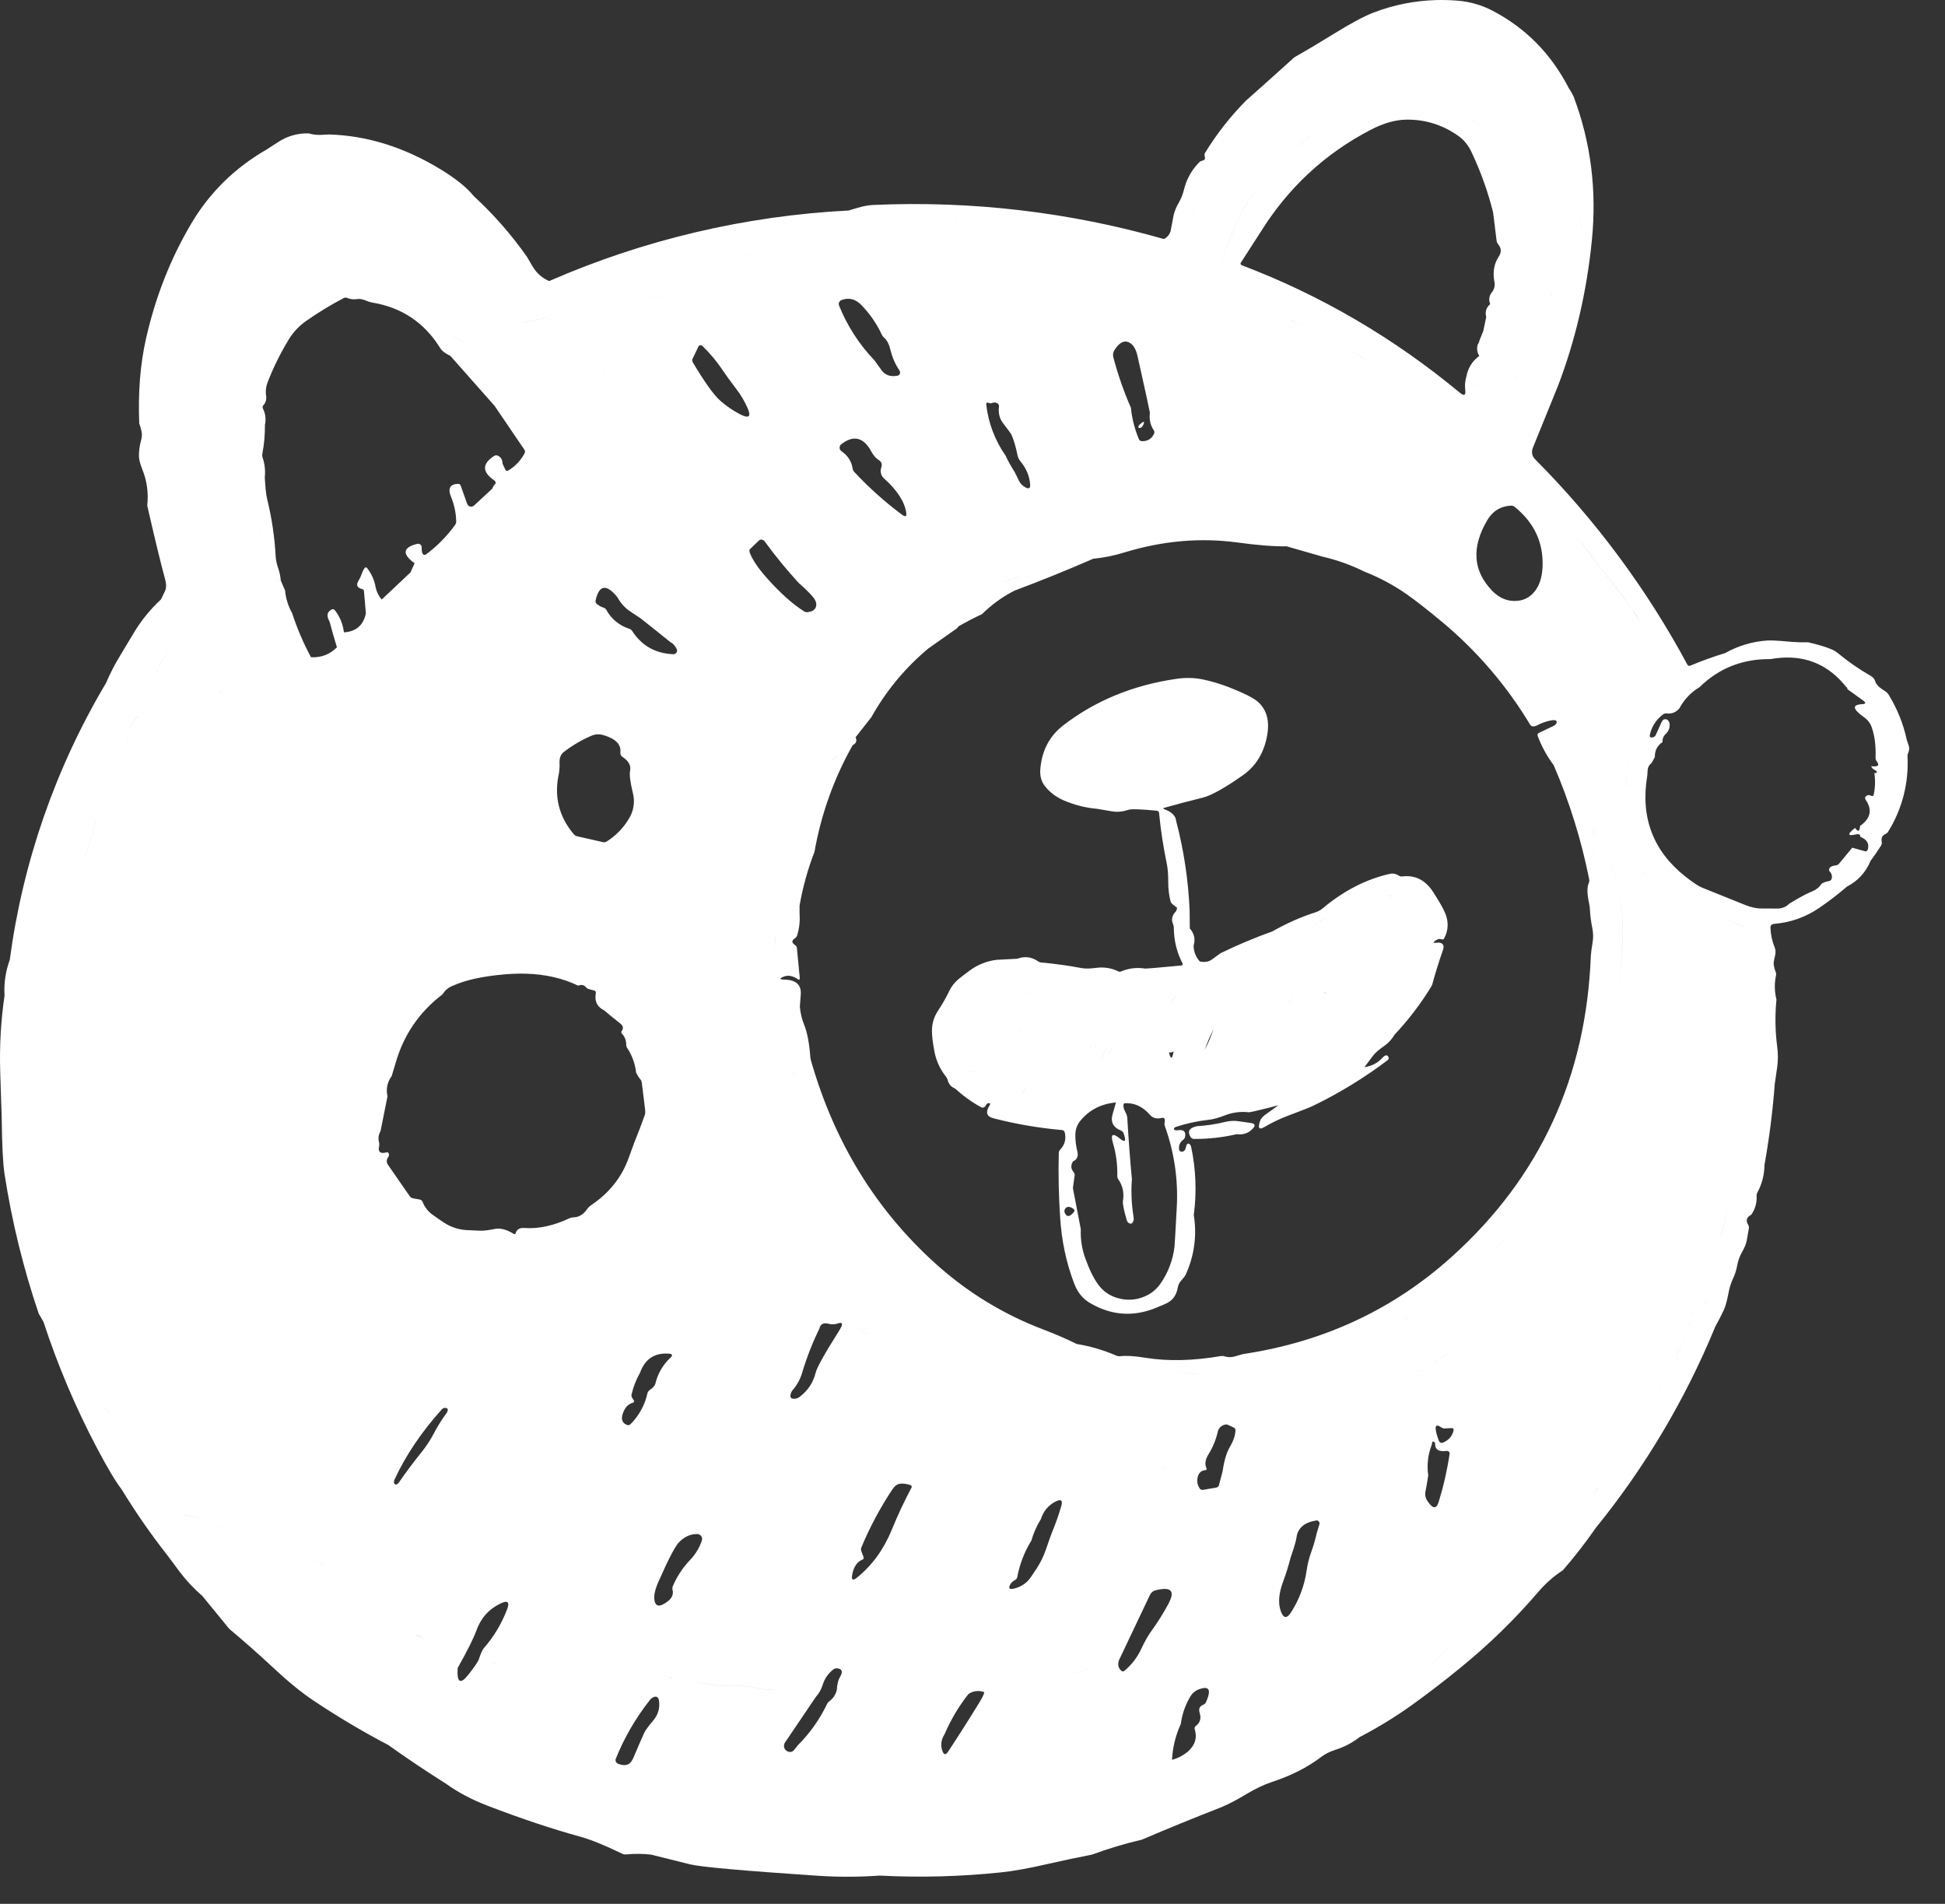 <svg width="47" height="46" viewBox="0 0 47 46" fill="none" xmlns="http://www.w3.org/2000/svg">
<rect x="0" y="0" width="47" height="46" fill="#333333" stroke="none"/>
<path d="M34.696 0.002C34.18 0.017 33.67 0.12 33.187 0.305C32.962 0.392 32.641 0.564 32.222 0.823C31.91 1.016 31.595 1.204 31.276 1.386C30.888 1.737 30.498 2.086 30.107 2.433C29.73 2.814 29.399 3.237 29.119 3.694C29.112 3.706 29.108 3.719 29.107 3.734C29.105 3.749 29.107 3.765 29.112 3.78C29.127 3.833 29.113 3.866 29.07 3.876C29.031 3.886 29.001 3.9 28.986 3.914C28.798 4.101 28.666 4.338 28.606 4.597C28.581 4.698 28.54 4.8 28.483 4.901C28.427 4.993 28.387 5.092 28.361 5.196C28.336 5.325 28.311 5.453 28.287 5.581C28.276 5.623 28.255 5.663 28.227 5.696C28.199 5.73 28.163 5.757 28.124 5.775C25.849 5.125 23.484 4.847 21.12 4.951C21.016 4.956 20.913 4.971 20.812 4.997C20.711 5.024 20.611 5.054 20.511 5.086C18.014 5.213 15.561 5.791 13.27 6.791C13.102 6.72 12.962 6.595 12.87 6.438L12.732 6.202C12.357 5.669 11.927 5.178 11.447 4.737C11.286 4.534 11.019 4.319 10.646 4.091C9.771 3.558 8.874 3.277 7.955 3.249L7.744 3.259C7.649 3.263 7.554 3.251 7.463 3.223C7.204 3.214 6.948 3.285 6.73 3.427L6.437 3.616C5.671 4.058 5.067 4.652 4.624 5.398C4.12 6.249 3.755 7.178 3.528 8.184C3.388 8.802 3.334 9.487 3.365 10.239C3.392 10.306 3.412 10.376 3.424 10.447C3.434 10.502 3.428 10.572 3.405 10.655C3.374 10.769 3.358 10.886 3.357 11.005C3.356 11.091 3.383 11.202 3.438 11.338C3.551 11.617 3.591 11.909 3.558 12.216C3.741 13.018 3.885 13.613 3.991 14C4.02 14.104 4.021 14.192 3.995 14.265L3.891 14.482C3.635 14.718 3.414 14.99 3.235 15.288C3.024 15.64 2.913 15.825 2.901 15.844C2.773 16.053 2.66 16.273 2.563 16.501C1.343 18.551 0.551 20.826 0.236 23.191C0.135 23.466 0.091 23.76 0.11 24.053C0.021 24.661 -0.014 25.275 0.005 25.889L0.041 26.992C0.048 27.661 0.071 28.12 0.11 28.369C0.287 29.513 0.563 30.641 0.935 31.738L1.05 31.936C1.392 32.981 1.821 33.995 2.333 34.968C2.595 35.465 2.796 35.802 2.936 35.981C3.278 36.541 3.653 37.081 4.059 37.597L4.334 37.967C4.497 38.184 4.682 38.382 4.889 38.56C5.107 38.825 5.324 39.09 5.54 39.356C5.907 39.663 6.265 39.98 6.615 40.306C6.964 40.632 7.28 40.89 7.563 41.08C8.151 41.474 8.759 41.835 9.386 42.164C9.838 42.488 10.3 42.797 10.771 43.093C11.064 43.305 11.406 43.486 11.797 43.635C12.598 43.942 13.339 44.189 14.02 44.377C14.272 44.446 14.611 44.583 15.036 44.789C15.065 44.803 15.097 44.809 15.129 44.806C15.33 44.786 15.532 44.788 15.732 44.81C16.047 44.89 16.362 44.969 16.678 45.046C16.941 45.11 17.967 45.201 19.758 45.321C20.256 45.354 20.755 45.353 21.253 45.317C22.234 45.368 23.217 45.342 24.194 45.239C24.493 45.207 24.86 45.142 25.292 45.042C25.656 44.959 26.021 44.882 26.388 44.81C26.782 44.665 27.184 44.544 27.593 44.449C28.218 44.182 28.847 43.925 29.48 43.678C29.656 43.608 29.863 43.502 30.098 43.36C30.327 43.222 30.538 43.121 30.733 43.056C31.195 42.905 31.592 42.704 31.923 42.453C32.021 42.378 32.137 42.32 32.272 42.277C32.483 42.211 32.68 42.107 32.854 41.971C33.295 41.742 33.718 41.483 34.121 41.194C34.523 40.905 34.916 40.603 35.298 40.289C35.978 39.736 36.607 39.124 37.176 38.458C37.347 38.258 37.546 38.083 37.767 37.939C38.049 37.615 38.313 37.275 38.557 36.922C39.754 35.448 40.728 33.807 41.45 32.051C41.522 31.922 41.59 31.79 41.653 31.656C41.694 31.569 41.733 31.428 41.77 31.234C41.792 31.11 41.831 30.99 41.885 30.876C41.927 30.787 41.959 30.684 41.98 30.567C42.001 30.458 42.039 30.353 42.093 30.256C42.156 30.147 42.194 30.055 42.208 29.979C42.227 29.877 42.244 29.776 42.261 29.675C42.266 29.648 42.259 29.617 42.242 29.589C42.181 29.488 42.206 29.409 42.317 29.351C42.411 29.22 42.457 29.06 42.448 28.898C42.446 28.866 42.453 28.835 42.468 28.809C42.578 28.607 42.636 28.381 42.637 28.152C42.753 27.502 42.837 26.849 42.886 26.193C42.887 26.19 42.907 26.051 42.946 25.775C42.967 25.62 42.967 25.458 42.945 25.289C42.896 24.911 42.89 24.529 42.927 24.15C42.879 23.959 42.875 23.761 42.916 23.569C42.922 23.539 42.919 23.508 42.906 23.479C42.885 23.426 42.87 23.372 42.862 23.315C42.855 23.272 42.865 23.203 42.889 23.108C42.912 23.023 42.91 22.951 42.884 22.89C42.822 22.738 42.787 22.576 42.782 22.412C42.781 22.39 42.789 22.368 42.803 22.351C42.818 22.335 42.839 22.325 42.861 22.323C43.257 22.293 43.637 22.159 43.964 21.934C44.196 21.775 44.42 21.604 44.633 21.42C44.89 21.29 45.09 21.071 45.198 20.805C45.289 20.682 45.375 20.557 45.456 20.43C45.471 20.406 45.477 20.374 45.471 20.341C45.456 20.25 45.483 20.188 45.551 20.156C45.584 20.141 45.61 20.122 45.623 20.1C45.964 19.554 46.128 18.916 46.094 18.273C46.093 18.242 46.1 18.211 46.113 18.183C46.138 18.129 46.141 18.067 46.122 18.011L46.077 17.879C45.995 17.495 45.848 17.128 45.643 16.793C45.62 16.754 45.588 16.721 45.549 16.698C45.413 16.615 45.335 16.537 45.314 16.462C45.298 16.409 45.262 16.363 45.214 16.336C44.924 16.17 44.649 15.979 44.392 15.765C44.299 15.689 44.068 15.607 43.698 15.519C43.531 15.522 43.364 15.516 43.197 15.5C42.953 15.478 42.788 15.47 42.702 15.476C42.347 15.5 42.001 15.603 41.691 15.778C41.404 15.866 41.121 15.968 40.843 16.084C40.831 16.09 40.818 16.09 40.806 16.085C40.793 16.081 40.783 16.072 40.776 16.061C39.797 14.239 38.56 12.569 37.101 11.103C37.018 11.02 36.999 10.922 37.045 10.809L37.647 9.326C38.069 8.222 38.343 7.047 38.467 5.803C38.588 4.591 38.441 3.435 38.027 2.337C37.995 2.266 37.956 2.198 37.912 2.135C37.486 1.305 36.872 0.68 36.069 0.26H36.069C35.805 0.122 35.516 0.039 35.22 0.016C35.046 0.001 34.871 -0.003 34.696 0.002V0.002ZM34.543 0.666C34.714 0.673 34.884 0.696 35.051 0.733C35.161 0.758 35.27 0.79 35.377 0.828C35.109 0.732 34.828 0.677 34.543 0.666ZM36.855 1.874C36.861 1.899 36.865 1.924 36.866 1.949C36.866 1.969 36.862 1.989 36.854 2.007C36.858 1.999 36.861 1.99 36.863 1.981C36.867 1.959 36.867 1.936 36.863 1.914C36.861 1.9 36.858 1.887 36.855 1.874ZM33.801 2.375C33.704 2.376 33.606 2.382 33.51 2.391C33.605 2.381 33.702 2.376 33.801 2.375L33.801 2.375ZM34.103 2.386C34.308 2.401 34.511 2.436 34.709 2.49C35.087 2.593 35.438 2.776 35.74 3.026V3.027C35.438 2.776 35.087 2.593 34.709 2.49C34.511 2.436 34.308 2.401 34.103 2.386ZM31.936 3.053C31.688 3.256 31.441 3.46 31.195 3.667C30.885 3.927 30.608 4.224 30.37 4.551C30.133 4.879 29.936 5.235 29.785 5.61L29.395 6.594L29.784 5.61C29.939 5.228 30.134 4.875 30.37 4.551C30.608 4.224 30.885 3.927 31.195 3.667C31.44 3.46 31.687 3.255 31.936 3.053ZM33.971 2.891C34.433 2.882 34.856 3.013 35.241 3.284C35.375 3.379 35.482 3.511 35.561 3.681C35.782 4.147 35.955 4.632 36.08 5.132L36.166 5.828C36.169 5.851 36.184 5.88 36.209 5.911C36.281 6.001 36.284 6.098 36.216 6.201C36.101 6.374 36.067 6.579 36.113 6.816C36.121 6.859 36.12 6.903 36.109 6.945C36.099 6.987 36.08 7.027 36.052 7.061C36.019 7.099 35.997 7.147 35.99 7.197C35.982 7.248 35.99 7.3 36.011 7.346C35.912 7.434 35.88 7.538 35.914 7.66L35.843 7.997L35.746 8.238C35.744 8.265 35.733 8.29 35.715 8.31L35.716 8.314L35.714 8.31C35.696 8.357 35.69 8.408 35.696 8.459C35.702 8.509 35.719 8.557 35.746 8.599C35.573 8.729 35.469 8.898 35.433 9.105H35.432C35.402 9.209 35.394 9.317 35.407 9.424C35.422 9.551 35.38 9.574 35.282 9.493C33.675 8.161 31.916 7.133 30.006 6.408C29.999 6.405 29.993 6.401 29.988 6.396C29.983 6.391 29.98 6.385 29.98 6.379L29.977 6.358L30.459 5.61C31.13 4.533 32.02 3.707 33.129 3.133C33.43 2.977 33.71 2.897 33.971 2.891ZM36.119 3.946H36.122V3.947L36.119 3.946ZM8.341 4.228C8.356 4.226 8.37 4.228 8.383 4.231C8.357 4.224 8.326 4.228 8.296 4.241C8.311 4.234 8.326 4.23 8.341 4.228ZM36.527 4.312C36.557 4.33 36.575 4.35 36.581 4.373C36.587 4.397 36.581 4.424 36.562 4.453C36.58 4.423 36.586 4.397 36.581 4.373C36.575 4.35 36.557 4.33 36.527 4.312V4.312ZM8.954 4.329L8.982 4.332L9.001 4.338C8.994 4.336 8.988 4.334 8.982 4.333L8.954 4.329ZM9.91 4.476L9.922 4.48L9.926 4.481H9.922L9.91 4.476ZM38.14 4.88L38.135 4.899C38.136 4.892 38.137 4.886 38.14 4.88ZM38.131 5.05L38.133 5.061C38.167 5.201 38.196 5.342 38.22 5.484H38.219C38.196 5.342 38.167 5.201 38.133 5.061L38.131 5.05ZM28.796 5.104C28.804 5.122 28.815 5.137 28.828 5.151C28.864 5.189 28.913 5.196 28.973 5.173C28.913 5.196 28.864 5.189 28.828 5.152C28.814 5.138 28.804 5.122 28.796 5.104ZM29.059 5.163C29.06 5.163 29.061 5.163 29.062 5.163C29.073 5.166 29.083 5.17 29.094 5.173L29.062 5.164C29.061 5.164 29.06 5.164 29.059 5.163ZM23.156 5.291C23.127 5.29 23.098 5.291 23.069 5.294C23.097 5.291 23.126 5.289 23.156 5.291ZM37.84 5.558C37.868 5.573 37.885 5.592 37.89 5.615C37.896 5.636 37.89 5.661 37.873 5.69C37.89 5.662 37.896 5.636 37.891 5.614C37.885 5.593 37.868 5.574 37.84 5.558ZM17.372 5.803C17.257 5.823 16.824 5.949 16.073 6.181C16.824 5.949 17.257 5.823 17.371 5.803H17.372ZM38.069 5.806C38.075 5.804 38.082 5.805 38.089 5.807C38.062 5.8 38.028 5.819 37.987 5.864C38.018 5.83 38.045 5.81 38.069 5.806ZM38.15 5.908C38.167 5.99 38.174 6.071 38.171 6.15C38.167 6.229 38.153 6.306 38.129 6.382C38.133 6.669 38.092 6.954 38.009 7.228C37.992 7.283 37.94 7.381 37.852 7.522C37.94 7.382 37.992 7.284 38.009 7.228C38.092 6.955 38.132 6.673 38.129 6.382C38.178 6.229 38.185 6.065 38.15 5.908ZM28.17 5.858C28.177 5.907 28.168 5.956 28.144 6C28.156 5.978 28.164 5.954 28.169 5.929C28.173 5.906 28.174 5.882 28.17 5.858ZM21.976 5.91L21.988 5.911L21.963 5.912L21.976 5.91ZM21.012 5.918L21.024 5.919L21 5.919L21.012 5.918ZM22.351 5.926L22.362 5.927H22.363V5.928L22.351 5.926ZM21.604 5.942L21.591 5.944L21.584 5.943H21.59L21.604 5.942ZM19.903 5.947C19.883 5.983 19.858 6.015 19.829 6.043C19.855 6.021 19.879 5.989 19.903 5.947ZM23.404 5.966H23.428L23.404 5.966V5.966ZM20.921 6.032C20.722 6.056 20.524 6.088 20.327 6.125C20.435 6.109 20.543 6.09 20.65 6.069C20.74 6.055 20.83 6.043 20.921 6.032ZM28.097 6.068C28.228 6.121 28.357 6.177 28.485 6.237C28.566 6.251 28.642 6.27 28.715 6.293C28.64 6.269 28.563 6.251 28.485 6.237C28.358 6.177 28.228 6.121 28.097 6.068ZM17.911 6.097C17.912 6.097 17.912 6.097 17.913 6.097C17.912 6.097 17.911 6.097 17.911 6.097V6.097ZM17.986 6.097C17.987 6.097 17.988 6.097 17.989 6.097C18.045 6.134 18.106 6.159 18.172 6.17L18.192 6.168L18.174 6.17C18.107 6.16 18.044 6.135 17.989 6.097C17.988 6.097 17.987 6.097 17.986 6.097ZM23.077 6.155C23.077 6.158 23.075 6.162 23.072 6.165C23.075 6.161 23.077 6.158 23.077 6.155ZM16.986 6.984C16.337 7.067 15.803 7.17 15.387 7.291C15.259 7.327 15.133 7.37 15.009 7.419C15.006 7.42 15.004 7.42 15.002 7.421L15.009 7.419C15.133 7.37 15.259 7.327 15.387 7.291C15.804 7.169 16.337 7.067 16.986 6.984ZM18.135 6.425C18.126 6.425 18.118 6.427 18.11 6.43C18.118 6.426 18.126 6.425 18.135 6.425ZM37.489 6.89C37.481 6.969 37.48 7.065 37.485 7.179L37.484 7.192V7.179C37.479 7.083 37.481 6.986 37.489 6.89ZM8.352 7.191C8.367 7.191 8.383 7.195 8.397 7.201C8.463 7.231 8.545 7.239 8.645 7.225C8.697 7.218 8.758 7.229 8.828 7.258C8.883 7.282 8.94 7.3 8.999 7.311C9.712 7.43 10.259 7.797 10.639 8.413C10.68 8.479 10.761 8.541 10.883 8.599L11.951 9.805L12.672 10.866C12.681 10.879 12.685 10.893 12.686 10.908C12.687 10.924 12.683 10.939 12.676 10.952C12.586 11.123 12.451 11.267 12.285 11.366C12.279 11.37 12.272 11.373 12.264 11.374C12.257 11.375 12.25 11.375 12.243 11.374C12.236 11.373 12.23 11.37 12.225 11.366C12.22 11.363 12.216 11.358 12.213 11.352L12.144 11.203C12.143 11.105 12.102 11.04 12.023 11.007C12.01 11.001 11.995 10.999 11.98 11.002C11.965 11.004 11.95 11.009 11.937 11.018C11.645 11.209 11.648 11.406 11.947 11.609V11.609C11.971 11.627 11.98 11.652 11.975 11.685C11.939 11.718 11.911 11.76 11.896 11.806L11.898 11.818L11.895 11.807L11.456 12.214C11.444 12.226 11.428 12.234 11.412 12.238C11.396 12.243 11.379 12.243 11.362 12.239C11.346 12.235 11.331 12.228 11.318 12.216C11.306 12.205 11.296 12.191 11.29 12.176L11.134 11.738C11.129 11.723 11.121 11.711 11.11 11.703C11.099 11.694 11.086 11.69 11.073 11.69C10.873 11.695 10.815 11.801 10.9 12.007C10.977 12.194 11.019 12.393 11.024 12.595C11.025 12.626 11.016 12.657 10.997 12.682C10.802 12.954 10.566 13.194 10.298 13.393C10.285 13.403 10.27 13.408 10.256 13.408C10.242 13.407 10.23 13.402 10.222 13.392C10.197 13.359 10.187 13.305 10.19 13.229C10.191 13.216 10.188 13.202 10.183 13.19C10.177 13.177 10.169 13.166 10.158 13.158C10.148 13.149 10.135 13.143 10.122 13.14C10.109 13.137 10.095 13.137 10.082 13.14C9.732 13.228 9.711 13.384 10.018 13.61L9.918 13.831L9.223 14.486C9.151 14.402 9.101 14.301 9.078 14.193C9.049 14.021 8.977 13.859 8.868 13.722C8.865 13.718 8.86 13.714 8.855 13.712C8.85 13.709 8.844 13.708 8.838 13.709C8.832 13.709 8.827 13.711 8.822 13.714C8.817 13.717 8.813 13.721 8.81 13.726C8.777 13.775 8.752 13.828 8.733 13.884C8.719 13.929 8.694 13.981 8.658 14.041C8.599 14.14 8.633 14.204 8.757 14.235C8.767 14.237 8.776 14.243 8.783 14.252C8.789 14.26 8.794 14.27 8.795 14.282L8.841 14.82C8.781 15.108 8.604 15.261 8.311 15.278C8.288 15.082 8.212 14.896 8.09 14.742C8.081 14.73 8.068 14.723 8.055 14.72C8.041 14.717 8.026 14.719 8.014 14.725C7.901 14.785 7.884 14.882 7.964 15.018C8.019 15.226 8.078 15.434 8.142 15.64C7.97 15.812 7.761 15.893 7.515 15.88C7.331 15.539 7.179 15.182 7.059 14.814C6.964 14.645 6.906 14.458 6.888 14.266L6.784 14.024C6.723 14.043 6.659 14.047 6.597 14.036C6.548 14.026 6.504 13.998 6.476 13.957C6.451 13.921 6.42 13.836 6.384 13.702C6.366 13.633 6.353 13.562 6.347 13.49C6.354 13.563 6.366 13.634 6.384 13.702C6.42 13.836 6.451 13.921 6.476 13.957C6.504 13.998 6.548 14.026 6.597 14.036C6.648 14.047 6.71 14.043 6.784 14.024H6.785C6.776 13.924 6.755 13.825 6.723 13.729C6.689 13.636 6.668 13.539 6.661 13.441C6.637 12.977 6.568 12.517 6.457 12.066C6.432 11.963 6.412 11.789 6.399 11.541C6.395 11.542 6.392 11.542 6.388 11.543L6.398 11.54C6.416 11.377 6.399 11.212 6.346 11.057C6.336 11.026 6.334 10.994 6.34 10.962C6.384 10.732 6.404 10.498 6.402 10.263C6.433 10.13 6.415 9.991 6.353 9.871C6.347 9.859 6.345 9.845 6.346 9.831C6.348 9.817 6.354 9.804 6.363 9.793C6.39 9.764 6.41 9.729 6.422 9.691C6.434 9.653 6.437 9.613 6.432 9.573C6.413 9.457 6.426 9.338 6.47 9.229C6.61 8.869 6.782 8.522 6.984 8.192C7.093 8.015 7.238 7.864 7.409 7.747C7.698 7.545 7.999 7.362 8.312 7.199C8.324 7.193 8.337 7.19 8.352 7.191ZM10.395 7.206C10.457 7.29 10.521 7.372 10.587 7.452C10.521 7.372 10.457 7.291 10.395 7.206ZM20.464 7.22C20.591 7.21 20.709 7.261 20.817 7.372C21.021 7.583 21.189 7.827 21.312 8.093C21.323 8.117 21.343 8.141 21.37 8.165C21.439 8.228 21.488 8.325 21.518 8.455C21.559 8.631 21.632 8.798 21.738 8.956C21.745 8.967 21.749 8.98 21.75 8.993C21.751 9.006 21.749 9.019 21.744 9.031C21.739 9.043 21.731 9.054 21.721 9.062C21.71 9.07 21.698 9.076 21.685 9.078C21.516 9.109 21.389 9.064 21.303 8.946C21.246 8.864 21.187 8.783 21.128 8.703C20.762 8.322 20.473 7.874 20.276 7.384C20.271 7.372 20.268 7.358 20.268 7.344C20.269 7.331 20.271 7.317 20.277 7.305C20.282 7.292 20.29 7.281 20.3 7.272C20.309 7.262 20.321 7.255 20.334 7.25C20.378 7.233 20.422 7.223 20.464 7.22ZM14.027 7.478L14.015 7.485L14.006 7.488C14.01 7.487 14.011 7.485 14.014 7.484L14.027 7.478ZM13.851 7.582L13.85 7.584L13.85 7.583L13.851 7.582ZM13.176 7.683C13.202 7.678 13.229 7.68 13.254 7.689C13.278 7.699 13.299 7.715 13.314 7.736V7.737C13.299 7.716 13.278 7.7 13.254 7.69C13.229 7.681 13.202 7.678 13.176 7.684L12.694 7.78C12.66 7.788 12.625 7.792 12.589 7.79C12.615 7.792 12.65 7.788 12.694 7.779L13.176 7.683ZM31.154 7.721C31.167 7.726 31.183 7.731 31.196 7.737C31.634 7.925 32.062 8.138 32.475 8.376C32.643 8.472 33.051 8.717 33.702 9.112C33.295 8.864 32.886 8.618 32.475 8.376C32.268 8.257 32.058 8.144 31.845 8.037C31.631 7.931 31.415 7.831 31.196 7.738L31.154 7.721ZM35.958 7.982C35.973 7.999 35.987 8.012 35.999 8.021C36.011 8.031 36.02 8.037 36.028 8.04C36.017 8.036 36.008 8.029 35.999 8.021C35.985 8.009 35.971 7.996 35.958 7.982ZM14.09 8.052C14.116 8.105 14.14 8.158 14.171 8.208C14.254 8.369 14.343 8.526 14.431 8.684C14.343 8.526 14.253 8.369 14.171 8.208C14.139 8.158 14.116 8.105 14.09 8.052ZM10.902 8.077C10.929 8.097 10.956 8.116 10.984 8.133C11.227 8.286 11.402 8.436 11.508 8.581C11.402 8.436 11.227 8.287 10.984 8.134C10.956 8.116 10.928 8.097 10.902 8.077ZM13.826 8.085C13.84 8.088 13.851 8.095 13.857 8.105V8.106C13.851 8.096 13.84 8.088 13.826 8.085ZM27.23 8.255C27.267 8.263 27.301 8.28 27.331 8.304C27.402 8.358 27.454 8.457 27.487 8.599C27.689 9.503 27.788 9.962 27.787 9.974C27.765 10.128 27.796 10.268 27.878 10.392C27.887 10.405 27.893 10.42 27.895 10.435C27.897 10.45 27.895 10.464 27.889 10.476C27.831 10.604 27.73 10.665 27.587 10.659C27.573 10.659 27.559 10.654 27.547 10.645C27.535 10.636 27.526 10.623 27.52 10.609C27.419 10.368 27.354 10.113 27.328 9.853C27.155 9.458 27.013 9.049 26.903 8.632C26.895 8.603 26.894 8.573 26.898 8.543C26.903 8.514 26.913 8.486 26.929 8.461C27.028 8.304 27.128 8.236 27.23 8.255V8.255ZM33.325 8.34C33.781 8.573 34.206 8.861 34.591 9.197C34.206 8.861 33.781 8.573 33.325 8.34ZM16.922 8.341C16.931 8.34 16.941 8.341 16.95 8.344C16.959 8.348 16.968 8.353 16.975 8.36C17.165 8.544 17.333 8.747 17.48 8.97C17.545 9.067 17.648 9.21 17.792 9.398C17.901 9.54 17.991 9.693 18.065 9.859C18.159 10.074 18.095 10.122 17.872 10.004C17.707 9.917 17.554 9.812 17.414 9.69C17.257 9.555 17.034 9.245 16.745 8.762C16.736 8.747 16.73 8.73 16.728 8.715C16.726 8.7 16.727 8.686 16.733 8.674L16.878 8.372C16.882 8.364 16.888 8.356 16.895 8.351C16.903 8.346 16.912 8.342 16.922 8.341ZM35.738 8.352L35.741 8.356H35.74L35.738 8.352ZM13.844 8.477C13.871 8.49 13.9 8.498 13.93 8.501C13.957 8.504 13.982 8.515 14.002 8.533C13.982 8.515 13.957 8.505 13.931 8.501C13.901 8.498 13.871 8.49 13.844 8.477ZM4.23 8.516C4.194 8.653 4.13 9.073 4.04 9.742C4.13 9.067 4.194 8.658 4.23 8.516ZM14.587 8.99C14.588 9.004 14.586 9.018 14.58 9.029C14.556 9.075 14.526 9.1 14.489 9.105C14.525 9.1 14.556 9.075 14.579 9.029C14.585 9.018 14.588 9.004 14.587 8.99ZM36.506 9.063C36.588 9.138 36.679 9.203 36.777 9.256C36.732 9.224 36.685 9.195 36.637 9.17C36.591 9.136 36.547 9.101 36.506 9.063ZM11.982 9.243C12.02 9.316 12.057 9.41 12.095 9.524C12.105 9.553 12.123 9.58 12.148 9.599C12.329 9.743 12.45 9.949 12.485 10.178C12.45 9.949 12.329 9.743 12.148 9.599C12.123 9.58 12.105 9.553 12.095 9.524C12.064 9.427 12.027 9.334 11.982 9.243ZM35.733 9.234C35.725 9.264 35.713 9.293 35.696 9.319C35.684 9.335 35.675 9.354 35.668 9.373C35.675 9.354 35.683 9.335 35.695 9.319C35.712 9.293 35.725 9.264 35.733 9.234ZM24.037 9.725C24.063 9.726 24.089 9.735 24.111 9.75C24.121 9.756 24.129 9.768 24.134 9.782C24.14 9.796 24.141 9.812 24.139 9.829C24.121 9.983 24.154 10.114 24.237 10.223C24.366 10.394 24.433 10.482 24.436 10.49C24.497 10.626 24.547 10.794 24.586 10.992C24.598 11.051 24.622 11.103 24.66 11.149C24.8 11.316 24.877 11.501 24.893 11.704C24.9 11.798 24.863 11.822 24.781 11.777C24.708 11.738 24.65 11.677 24.615 11.602C24.583 11.533 24.55 11.464 24.514 11.396C24.433 11.271 24.36 11.14 24.297 11.005C24.042 10.64 23.882 10.217 23.832 9.774C23.831 9.767 23.832 9.76 23.834 9.753C23.836 9.747 23.839 9.741 23.843 9.736C23.848 9.731 23.853 9.728 23.859 9.726C23.864 9.725 23.87 9.725 23.875 9.727L23.904 9.74C23.914 9.744 23.924 9.746 23.933 9.746C23.942 9.747 23.95 9.745 23.956 9.742C23.982 9.73 24.009 9.724 24.037 9.725ZM4.035 9.781V9.781H4.031L4.035 9.781ZM27.634 10.193C27.617 10.194 27.584 10.218 27.532 10.265C27.521 10.275 27.513 10.289 27.51 10.303C27.505 10.339 27.521 10.35 27.559 10.337C27.572 10.332 27.583 10.325 27.594 10.315C27.605 10.304 27.613 10.291 27.62 10.277C27.648 10.219 27.652 10.191 27.634 10.193ZM36.599 10.698C36.602 10.701 36.605 10.703 36.609 10.704C36.613 10.705 36.617 10.706 36.621 10.705C36.625 10.705 36.629 10.704 36.633 10.702C36.636 10.7 36.639 10.697 36.642 10.694L36.645 10.689L36.642 10.694C36.642 10.694 36.642 10.694 36.642 10.694C36.639 10.697 36.636 10.7 36.633 10.702C36.629 10.704 36.625 10.705 36.621 10.705C36.617 10.706 36.613 10.705 36.609 10.704C36.605 10.703 36.602 10.701 36.599 10.698ZM12.548 10.48C12.615 10.482 12.671 10.492 12.715 10.509C12.661 10.49 12.605 10.48 12.548 10.48ZM20.644 10.597C20.805 10.59 20.944 10.698 21.062 10.922C21.107 11.005 21.168 11.073 21.247 11.125C21.306 11.163 21.321 11.222 21.294 11.301C21.279 11.346 21.277 11.394 21.289 11.44C21.3 11.486 21.325 11.527 21.36 11.558C21.676 11.841 21.855 12.114 21.898 12.38C21.914 12.479 21.882 12.498 21.801 12.439C21.384 12.129 20.996 11.782 20.642 11.402C20.621 11.38 20.608 11.351 20.603 11.319C20.577 11.146 20.487 11.007 20.334 10.902C20.32 10.893 20.309 10.88 20.301 10.866C20.293 10.851 20.289 10.835 20.289 10.819C20.288 10.802 20.292 10.786 20.299 10.771C20.306 10.756 20.316 10.743 20.329 10.733C20.442 10.646 20.547 10.601 20.644 10.596V10.597ZM12.783 10.97L12.784 10.974C12.784 10.974 12.784 10.974 12.784 10.974C12.783 10.973 12.784 10.971 12.783 10.97ZM6.188 11.84H6.189L6.188 11.842V11.84ZM36.513 12.217C36.544 12.216 36.574 12.226 36.599 12.245C37.067 12.622 37.293 13.097 37.276 13.669C37.267 13.957 37.193 14.177 37.053 14.327C36.914 14.477 36.735 14.539 36.516 14.515C36.347 14.496 36.194 14.415 36.055 14.271C35.594 13.793 35.554 13.227 35.935 12.575C36.066 12.35 36.259 12.23 36.513 12.217ZM28.101 12.563V12.566L28 12.896L28.101 12.566C28.101 12.565 28.101 12.564 28.101 12.563ZM6.403 12.628C6.405 12.63 6.407 12.631 6.408 12.633C6.406 12.631 6.405 12.63 6.403 12.628L6.403 12.628ZM37.893 12.72C38.05 12.905 38.207 13.101 38.366 13.311C38.658 13.698 38.955 14.082 39.257 14.463C39.404 14.666 39.528 14.847 39.629 15.007C39.51 14.822 39.386 14.641 39.256 14.464C38.955 14.083 38.658 13.699 38.365 13.312C38.213 13.11 38.056 12.912 37.893 12.72ZM6.232 12.78C6.267 12.815 6.29 12.861 6.295 12.91C6.289 12.861 6.267 12.815 6.232 12.78ZM30.053 12.987C30.225 12.99 30.397 13.009 30.57 13.044C30.743 13.079 30.916 13.132 31.09 13.2L31.957 13.449C32.308 13.53 32.646 13.651 32.97 13.811C33.327 13.952 33.662 14.13 33.975 14.346C34.192 14.496 34.49 14.729 34.868 15.044C35.704 15.744 36.417 16.579 36.978 17.514C36.99 17.535 37.015 17.548 37.046 17.55C37.078 17.552 37.114 17.543 37.146 17.525C37.251 17.468 37.362 17.428 37.48 17.407C37.597 17.386 37.639 17.411 37.605 17.484C37.601 17.494 37.592 17.504 37.58 17.514C37.568 17.524 37.552 17.533 37.535 17.542L37.181 17.711C37.169 17.717 37.161 17.727 37.156 17.74C37.152 17.753 37.152 17.768 37.157 17.782C37.252 18.035 37.383 18.273 37.545 18.49C37.927 19.377 38.215 20.303 38.403 21.251C38.408 21.276 38.403 21.308 38.39 21.34C38.347 21.441 38.351 21.605 38.401 21.832C38.41 21.876 38.416 21.922 38.419 21.967C38.426 22.117 38.446 22.266 38.476 22.416C38.5 22.534 38.503 22.646 38.487 22.751C38.459 22.925 38.444 23.038 38.442 23.089C38.331 26.015 37.216 28.436 35.097 30.351C33.677 31.636 31.991 32.424 30.04 32.716C30.035 32.717 29.965 32.737 29.832 32.775C29.753 32.798 29.67 32.796 29.592 32.772C29.562 32.762 29.53 32.76 29.499 32.765C28.827 32.88 28.215 32.894 27.666 32.804C27.415 32.763 27.216 32.751 27.069 32.768C27.038 32.772 27.007 32.767 26.978 32.755C26.672 32.622 26.35 32.527 26.021 32.473C25.755 32.343 25.483 32.226 25.206 32.121C24.254 31.76 23.378 31.225 22.621 30.544C21.169 29.239 20.161 27.599 19.597 25.624C19.588 25.592 19.582 25.559 19.58 25.527C19.555 25.198 19.506 24.942 19.431 24.758C19.375 24.618 19.34 24.47 19.328 24.32L19.35 24.03C19.368 23.794 19.235 23.674 18.949 23.668C18.834 23.666 18.829 23.642 18.936 23.598C19.039 23.555 19.152 23.574 19.274 23.656C19.312 23.681 19.329 23.672 19.326 23.629L19.256 22.901C19.255 22.889 19.25 22.876 19.242 22.864C19.233 22.852 19.22 22.84 19.206 22.83C19.128 22.778 19.128 22.725 19.206 22.673C19.233 22.654 19.253 22.629 19.262 22.603C19.315 22.433 19.335 22.257 19.321 22.077V21.884L19.317 21.882L19.321 21.883C19.398 21.438 19.519 21.002 19.682 20.581C19.841 19.675 20.153 18.803 20.606 18.002C20.69 17.963 20.713 17.9 20.675 17.813L21.057 17.327C21.411 16.692 21.88 16.128 22.439 15.663V15.664L23.085 15.209C23.117 15.191 23.143 15.165 23.161 15.134C23.347 15.027 23.536 14.928 23.73 14.838C23.961 14.61 24.225 14.418 24.514 14.271C25.155 14.031 25.79 13.774 26.418 13.5C26.669 13.476 26.916 13.426 27.157 13.352C28.088 13.066 29.005 12.985 29.908 13.108C30.393 13.174 30.787 13.205 31.09 13.2C30.921 13.133 30.747 13.081 30.57 13.044C30.4 13.009 30.227 12.99 30.053 12.987ZM18.411 13.038C18.424 13.041 18.437 13.046 18.448 13.053C18.46 13.061 18.471 13.071 18.479 13.082C18.735 13.434 19.011 13.771 19.306 14.09C19.416 14.184 19.52 14.285 19.618 14.392C19.692 14.472 19.728 14.547 19.725 14.615C19.72 14.717 19.65 14.775 19.517 14.791C19.487 14.795 19.456 14.788 19.428 14.77C19.153 14.597 18.851 14.326 18.523 13.957C18.321 13.73 18.185 13.528 18.117 13.352C18.11 13.335 18.108 13.318 18.109 13.303C18.11 13.287 18.116 13.274 18.125 13.266L18.342 13.057C18.35 13.049 18.361 13.043 18.373 13.04C18.385 13.037 18.398 13.036 18.411 13.038ZM24.688 13.941C24.737 13.937 24.788 13.937 24.84 13.941C24.631 13.927 24.45 13.969 24.298 14.067C24.297 14.067 24.295 14.068 24.294 14.068C24.295 14.067 24.297 14.067 24.298 14.066C24.415 13.992 24.55 13.949 24.688 13.941ZM24.049 14.097C24.026 14.097 24.002 14.099 23.979 14.101C24.001 14.098 24.024 14.097 24.049 14.097ZM14.587 14.204C14.675 14.19 14.785 14.265 14.918 14.428C14.996 14.573 15.101 14.688 15.232 14.775C15.397 14.884 15.48 14.94 15.483 14.943C15.723 15.131 15.96 15.321 16.197 15.513C16.261 15.544 16.312 15.6 16.352 15.681C16.359 15.695 16.361 15.71 16.361 15.725C16.36 15.74 16.355 15.755 16.346 15.767C16.338 15.78 16.327 15.79 16.313 15.797C16.3 15.804 16.285 15.808 16.27 15.807C15.838 15.789 15.507 15.602 15.277 15.246C15.26 15.22 15.234 15.201 15.204 15.191C14.968 15.117 14.77 14.954 14.652 14.736C14.638 14.71 14.613 14.69 14.582 14.681C14.521 14.662 14.465 14.63 14.417 14.588C14.406 14.578 14.398 14.566 14.393 14.551C14.389 14.537 14.388 14.521 14.392 14.506C14.434 14.318 14.5 14.217 14.587 14.204ZM23.551 14.759C23.529 14.777 23.498 14.786 23.465 14.784C23.349 14.775 23.265 14.8 23.214 14.858C23.265 14.8 23.349 14.775 23.466 14.784C23.498 14.786 23.529 14.777 23.551 14.759ZM4.332 15.282C4.25 15.392 4.159 15.496 4.06 15.591C4.041 15.77 3.961 15.938 3.834 16.065C3.833 16.066 3.832 16.067 3.831 16.067C3.832 16.066 3.832 16.065 3.833 16.064C3.962 15.934 4.038 15.777 4.06 15.591C4.159 15.496 4.25 15.393 4.332 15.282ZM22.097 15.351C22.112 15.363 22.12 15.379 22.123 15.397C22.126 15.418 22.123 15.44 22.116 15.461C22.1 15.508 22.063 15.566 22.003 15.635C22.062 15.567 22.101 15.508 22.116 15.461C22.123 15.44 22.126 15.418 22.123 15.397C22.12 15.379 22.111 15.362 22.097 15.35V15.351ZM21.773 15.617C21.817 15.661 21.858 15.684 21.896 15.688C21.858 15.685 21.817 15.661 21.773 15.617ZM4.628 15.649C4.741 15.952 4.887 16.236 5.084 16.493C4.887 16.237 4.741 15.952 4.628 15.649ZM43.059 15.891C43.69 15.852 44.208 16.088 44.614 16.6C44.634 16.608 44.644 16.625 44.642 16.652L45.02 16.924C45.097 16.98 45.09 17.01 44.996 17.014C44.748 17.027 44.766 17.133 45.048 17.333C45.133 17.393 45.193 17.472 45.228 17.57C45.301 17.772 45.332 18.019 45.322 18.309C45.321 18.338 45.331 18.369 45.351 18.395C45.426 18.494 45.381 18.533 45.217 18.512C45.223 18.531 45.232 18.548 45.245 18.562C45.258 18.576 45.273 18.588 45.291 18.596C45.305 18.603 45.319 18.611 45.332 18.621C45.374 18.662 45.361 18.68 45.293 18.677C45.32 18.857 45.314 19.035 45.275 19.209C45.274 19.214 45.272 19.219 45.269 19.223C45.266 19.227 45.261 19.23 45.256 19.232C45.251 19.234 45.246 19.235 45.24 19.234C45.235 19.234 45.229 19.232 45.224 19.23C45.166 19.2 45.119 19.206 45.081 19.248C45.072 19.257 45.068 19.27 45.069 19.284C45.069 19.298 45.074 19.312 45.083 19.325C45.249 19.565 45.204 19.775 44.948 19.955C44.938 20.094 44.898 20.11 44.827 20.003C44.63 20.158 44.641 20.21 44.86 20.158C44.877 20.154 44.894 20.153 44.908 20.156C44.923 20.158 44.934 20.163 44.94 20.171C44.95 20.184 44.955 20.2 44.955 20.22C45.118 20.285 45.177 20.389 45.132 20.531C45.127 20.544 45.118 20.556 45.106 20.563C45.094 20.57 45.079 20.572 45.066 20.568L44.759 20.482L44.441 20.866C44.42 20.891 44.392 20.906 44.361 20.909C44.24 20.923 44.187 20.966 44.201 21.04C44.264 21.103 44.282 21.171 44.256 21.244C44.251 21.256 44.243 21.266 44.23 21.275C44.218 21.283 44.203 21.288 44.187 21.29C44.127 21.3 44.068 21.321 44.016 21.353C43.966 21.436 43.884 21.501 43.771 21.546C43.657 21.591 43.479 21.687 43.236 21.835C43.154 21.918 43.051 21.957 42.926 21.952L42.547 21.95C42.433 21.95 42.303 21.919 42.155 21.859L41.124 21.444C41.039 21.409 40.908 21.322 40.733 21.184C39.945 20.564 39.636 19.748 39.806 18.738C39.807 18.734 39.809 18.693 39.814 18.615C39.818 18.543 39.849 18.483 39.909 18.436L39.989 18.292C39.985 18.136 40.047 18.015 40.174 17.93C40.171 17.893 40.177 17.857 40.19 17.822C40.203 17.788 40.224 17.758 40.251 17.733C40.287 17.701 40.315 17.66 40.331 17.614C40.347 17.568 40.351 17.519 40.343 17.471C40.316 17.391 40.27 17.362 40.203 17.385C40.194 17.388 40.184 17.396 40.175 17.408C40.166 17.42 40.157 17.435 40.149 17.452L40.008 17.764C40.002 17.777 39.992 17.789 39.979 17.798C39.966 17.807 39.95 17.814 39.934 17.817C39.878 17.828 39.857 17.803 39.871 17.742C39.915 17.549 40.021 17.388 40.188 17.259C40.199 17.251 40.212 17.245 40.227 17.241C40.242 17.237 40.258 17.236 40.275 17.238C40.402 17.252 40.505 17.209 40.585 17.11C40.696 16.9 40.863 16.725 41.067 16.604C41.537 16.144 42.108 15.918 42.782 15.925H42.782C42.874 15.908 42.966 15.897 43.059 15.891ZM3.796 16.143C3.796 16.144 3.796 16.145 3.796 16.146L3.822 16.358L3.795 16.145C3.795 16.145 3.795 16.144 3.796 16.143ZM28.757 16.381C28.645 16.379 28.532 16.386 28.421 16.403C27.376 16.555 26.467 16.93 25.694 17.525C25.357 17.786 25.172 18.142 25.138 18.593C25.126 18.757 25.168 18.896 25.263 19.011C25.381 19.154 25.533 19.266 25.704 19.338C25.963 19.45 26.231 19.518 26.509 19.542L26.874 19.604C27 19.625 27.127 19.613 27.256 19.569C27.33 19.543 27.563 19.55 27.955 19.588C27.969 19.59 27.982 19.596 27.991 19.605C28.001 19.614 28.007 19.627 28.008 19.64C28.047 20.05 28.109 20.458 28.194 20.862C28.218 20.976 28.23 21.128 28.23 21.319C28.229 21.476 28.248 21.63 28.287 21.783C28.29 21.794 28.296 21.806 28.305 21.817C28.314 21.829 28.326 21.841 28.341 21.853L28.442 21.932C28.442 21.954 28.437 21.976 28.428 21.996C28.419 22.016 28.406 22.034 28.389 22.049C28.319 22.134 28.304 22.225 28.344 22.322C28.357 22.351 28.364 22.382 28.365 22.414C28.366 22.721 28.436 23.01 28.577 23.28C28.579 23.285 28.581 23.29 28.581 23.296C28.58 23.301 28.579 23.306 28.577 23.31C28.574 23.315 28.571 23.319 28.567 23.322C28.562 23.325 28.558 23.327 28.552 23.327C27.987 23.381 27.692 23.406 27.666 23.402C27.469 23.37 27.267 23.395 27.083 23.474V23.475L27.039 23.479V23.478C26.873 23.392 26.685 23.36 26.499 23.384C26.344 23.405 26.222 23.407 26.132 23.39C25.812 23.329 25.489 23.285 25.164 23.256C25.133 23.253 25.103 23.241 25.078 23.223C24.925 23.118 24.759 23.099 24.58 23.165L24.098 23.19V23.189C23.849 23.218 23.627 23.305 23.431 23.451C23.287 23.559 23.194 23.63 23.152 23.665C23.061 23.744 22.987 23.841 22.935 23.951C22.858 24.11 22.77 24.265 22.672 24.413C22.571 24.56 22.518 24.734 22.52 24.912C22.521 25.039 22.541 25.206 22.582 25.414C22.625 25.641 22.722 25.846 22.872 26.03C22.876 26.048 22.884 26.064 22.896 26.078V26.078C22.918 26.186 22.979 26.26 23.079 26.301C23.268 26.474 23.476 26.624 23.7 26.748C23.715 26.757 23.731 26.761 23.746 26.762C23.762 26.762 23.776 26.758 23.787 26.75C23.803 26.738 23.817 26.722 23.826 26.703C23.832 26.689 23.841 26.677 23.851 26.669C23.861 26.66 23.871 26.655 23.882 26.654C23.928 26.649 23.938 26.668 23.911 26.711C23.81 26.874 23.84 26.977 24.001 27.018C24.549 27.16 25.103 27.255 25.666 27.304C25.68 27.305 25.694 27.311 25.704 27.32C25.715 27.329 25.723 27.341 25.727 27.354C25.768 27.515 25.733 27.655 25.622 27.773C25.599 27.797 25.586 27.827 25.585 27.855C25.572 28.372 25.583 28.889 25.617 29.405C25.652 29.977 25.766 30.514 25.959 31.016C26.037 31.221 26.158 31.373 26.322 31.472C26.831 31.779 27.361 31.825 27.911 31.609C28.094 31.536 28.207 31.485 28.251 31.455C28.363 31.38 28.432 31.267 28.459 31.115C28.469 31.051 28.498 30.991 28.542 30.942C28.602 30.876 28.639 30.827 28.652 30.796C28.859 30.347 28.927 29.846 28.847 29.357C28.92 28.811 28.899 28.256 28.785 27.717C28.781 27.699 28.775 27.682 28.767 27.668C28.759 27.655 28.749 27.645 28.739 27.639C28.699 27.616 28.672 27.643 28.657 27.719C28.643 27.791 28.608 27.827 28.551 27.827C28.537 27.827 28.524 27.821 28.513 27.811C28.502 27.801 28.495 27.788 28.493 27.772C28.485 27.73 28.489 27.686 28.506 27.645C28.522 27.605 28.549 27.57 28.584 27.545C28.613 27.523 28.631 27.497 28.636 27.472C28.662 27.342 28.604 27.287 28.462 27.308C28.412 27.315 28.382 27.309 28.371 27.289C28.368 27.284 28.367 27.278 28.368 27.272C28.369 27.266 28.372 27.26 28.376 27.254C28.381 27.248 28.387 27.242 28.394 27.238C28.401 27.233 28.409 27.229 28.417 27.227C28.678 27.142 28.944 27.084 29.216 27.055C29.321 27.043 29.45 27.007 29.604 26.947C29.785 26.877 29.981 26.852 30.174 26.874C30.198 26.877 30.343 26.845 30.607 26.778L30.893 26.705C31.441 26.491 31.986 26.271 32.528 26.045C32.608 26.012 32.685 25.974 32.759 25.93C32.833 25.887 32.903 25.838 32.97 25.785L33.183 25.502C33.232 25.438 33.319 25.362 33.444 25.275C33.548 25.204 33.633 25.112 33.699 24.999C34.042 24.635 34.346 24.235 34.604 23.806C34.681 23.52 34.769 23.236 34.868 22.956C34.889 22.898 34.889 22.854 34.868 22.823C34.84 22.782 34.787 22.767 34.712 22.778C34.629 22.79 34.621 22.772 34.69 22.724C34.743 22.687 34.79 22.677 34.83 22.693C34.842 22.699 34.855 22.7 34.867 22.698C34.878 22.695 34.888 22.689 34.893 22.68C35.001 22.484 35.011 22.278 34.922 22.063C34.882 21.963 34.788 21.797 34.639 21.564C34.45 21.266 34.199 21.137 33.886 21.176C33.857 21.18 33.826 21.173 33.799 21.156C33.731 21.112 33.664 21.097 33.597 21.112V21.111C33.022 21.238 32.478 21.516 31.963 21.946C31.91 21.99 31.849 22.024 31.782 22.045C31.439 22.154 31.094 22.307 30.746 22.504C30.319 22.657 29.9 22.833 29.492 23.032C29.486 23.035 29.42 23.084 29.291 23.179C29.21 23.24 29.11 23.256 28.992 23.23C28.897 23.125 28.844 22.989 28.843 22.848V22.848C28.889 22.691 28.858 22.553 28.751 22.434L28.747 22.004C28.716 21.269 28.607 20.54 28.419 19.828C28.409 19.71 28.314 19.618 28.136 19.552C28.099 19.539 28.099 19.527 28.137 19.517C28.438 19.432 28.745 19.351 29.059 19.274C29.269 19.222 29.594 19.041 30.034 18.731C30.351 18.508 30.547 18.186 30.621 17.763C30.683 17.408 30.606 17.138 30.39 16.951C30.285 16.861 30.059 16.747 29.711 16.61C29.505 16.529 29.293 16.465 29.076 16.418H29.076C28.971 16.396 28.864 16.384 28.757 16.381ZM32.97 25.785C32.835 25.891 32.687 25.979 32.528 26.045C31.986 26.271 31.441 26.491 30.893 26.705L30.594 26.919C30.559 26.943 30.529 26.969 30.505 26.994C30.481 27.019 30.465 27.042 30.457 27.063C30.387 27.255 30.42 27.31 30.557 27.229C30.741 27.12 30.932 27.029 31.131 26.955C31.454 26.834 31.651 26.756 31.72 26.723C32.357 26.415 32.962 26.046 33.526 25.62C33.539 25.611 33.549 25.598 33.554 25.585C33.559 25.571 33.559 25.557 33.553 25.545C33.525 25.477 33.473 25.484 33.398 25.566C33.29 25.684 33.148 25.758 32.97 25.785ZM40.431 16.474C40.427 16.486 40.421 16.497 40.414 16.506H40.413C40.421 16.497 40.427 16.486 40.431 16.474ZM5.294 16.675H5.295C5.374 16.74 5.419 16.829 5.431 16.942C5.436 16.994 5.449 17.031 5.47 17.052H5.469C5.449 17.031 5.436 16.994 5.431 16.942C5.427 16.89 5.413 16.84 5.39 16.794C5.366 16.748 5.333 16.708 5.294 16.675H5.294ZM3.414 16.905L3.412 16.913L3.41 16.917L3.411 16.913L3.414 16.905ZM3.458 17.203H3.466C3.462 17.203 3.457 17.203 3.453 17.204L3.458 17.203ZM3.319 17.299L3.32 17.302V17.303L3.112 17.609C3.111 17.61 3.111 17.611 3.11 17.612C3.11 17.611 3.111 17.61 3.111 17.609L3.319 17.302V17.299ZM29.787 17.406H29.788C29.789 17.407 29.79 17.409 29.79 17.41C29.789 17.409 29.788 17.407 29.787 17.406ZM3.089 17.694C3.097 17.764 3.09 17.835 3.069 17.902C3.047 17.974 3.011 18.049 2.961 18.128L2.958 18.132L2.96 18.128C3.007 18.058 3.043 17.982 3.069 17.902C3.09 17.83 3.097 17.76 3.089 17.694ZM14.434 17.743C14.483 17.741 14.533 17.747 14.58 17.761C14.877 17.848 15.014 17.988 14.991 18.18C14.989 18.202 14.992 18.223 15.002 18.243C15.011 18.262 15.025 18.278 15.043 18.29C15.192 18.385 15.252 18.498 15.225 18.629C15.207 18.718 15.229 18.895 15.293 19.16C15.32 19.265 15.326 19.374 15.309 19.48C15.293 19.587 15.255 19.689 15.197 19.781C15.064 20.006 14.879 20.195 14.657 20.334C14.645 20.341 14.631 20.346 14.616 20.349C14.601 20.351 14.585 20.351 14.57 20.347L13.947 20.206C13.915 20.199 13.888 20.183 13.869 20.16C13.504 19.731 13.383 19.239 13.506 18.686C13.52 18.599 13.525 18.511 13.521 18.423C13.518 18.307 13.553 18.221 13.629 18.165C13.833 18.009 14.055 17.878 14.291 17.777C14.338 17.757 14.386 17.746 14.434 17.743ZM39.449 18.116C39.346 18.336 39.292 18.55 39.289 18.759C39.288 18.829 39.293 18.899 39.303 18.967C39.307 18.998 39.302 19.03 39.289 19.059C39.238 19.166 39.213 19.256 39.214 19.327C39.213 19.256 39.238 19.166 39.289 19.059C39.302 19.03 39.307 18.998 39.302 18.967C39.292 18.898 39.288 18.829 39.289 18.759C39.292 18.55 39.345 18.336 39.449 18.117L39.449 18.116ZM28.325 18.212L28.328 18.213C28.326 18.212 28.323 18.212 28.321 18.213C28.323 18.213 28.324 18.212 28.325 18.212ZM28.317 18.215L28.314 18.216V18.215C28.315 18.215 28.316 18.215 28.317 18.215ZM20.237 18.279C20.211 18.291 20.187 18.306 20.165 18.324C20.123 18.357 20.092 18.402 20.074 18.453C20.087 18.414 20.109 18.378 20.137 18.348C20.165 18.319 20.199 18.295 20.237 18.279ZM26.948 18.473C26.952 18.49 26.957 18.506 26.965 18.521C26.973 18.537 26.982 18.552 26.993 18.567C26.977 18.545 26.964 18.522 26.955 18.497L26.948 18.473ZM1.932 19.043H1.933V19.045L1.932 19.043ZM2.53 19.194L2.517 19.231L2.53 19.241L2.517 19.232L2.513 19.238L2.516 19.231C2.522 19.216 2.524 19.209 2.53 19.194ZM2.322 19.799V19.804C2.321 19.825 2.234 20.124 2.063 20.701L2.06 20.712L2.062 20.702C2.234 20.124 2.32 19.825 2.321 19.804L2.322 19.799ZM38.545 19.984C38.523 19.996 38.509 20.032 38.501 20.093C38.499 20.107 38.501 20.122 38.506 20.136C38.511 20.151 38.519 20.165 38.529 20.179C38.554 20.209 38.573 20.239 38.585 20.269C38.598 20.296 38.604 20.325 38.604 20.355C38.604 20.385 38.597 20.414 38.584 20.441C38.569 20.472 38.55 20.5 38.526 20.524C38.515 20.535 38.507 20.549 38.502 20.563C38.498 20.578 38.497 20.592 38.5 20.605C38.504 20.624 38.511 20.643 38.521 20.66H38.52C38.511 20.643 38.504 20.624 38.5 20.605C38.496 20.592 38.497 20.578 38.502 20.563C38.506 20.549 38.514 20.536 38.526 20.524C38.549 20.5 38.569 20.472 38.584 20.441C38.597 20.414 38.604 20.385 38.604 20.355C38.604 20.325 38.598 20.296 38.585 20.269C38.571 20.236 38.552 20.206 38.529 20.179C38.518 20.165 38.51 20.151 38.505 20.136C38.5 20.122 38.499 20.107 38.5 20.093C38.508 20.032 38.523 19.996 38.545 19.984ZM45.342 20.144C45.343 20.144 45.343 20.144 45.343 20.144C45.343 20.145 45.342 20.145 45.341 20.146C45.342 20.145 45.342 20.145 45.342 20.144ZM38.791 20.494C38.804 20.503 38.816 20.518 38.829 20.539C38.836 20.55 38.84 20.564 38.841 20.579C38.84 20.564 38.836 20.55 38.828 20.539C38.819 20.522 38.806 20.507 38.791 20.494ZM38.941 20.892L38.942 20.893C38.999 21.057 39.047 21.222 39.086 21.388C39.206 21.885 39.244 22.397 39.2 22.906L39.124 23.806L39.199 22.905C39.243 22.397 39.205 21.884 39.086 21.388C39.047 21.222 38.998 21.057 38.941 20.892ZM39.652 21.015L40.345 21.682L39.652 21.016V21.015ZM2.016 21.18L2.017 21.189C2.017 21.191 2.017 21.193 2.018 21.195C2.017 21.193 2.016 21.191 2.016 21.189V21.18ZM34.456 21.604C34.473 21.605 34.489 21.612 34.5 21.625V21.625C34.489 21.613 34.473 21.605 34.456 21.604C34.44 21.603 34.424 21.608 34.411 21.619C34.423 21.608 34.44 21.603 34.456 21.604ZM33.471 21.641C33.538 21.64 33.606 21.644 33.673 21.653C33.628 21.651 33.583 21.647 33.538 21.642C33.451 21.639 33.364 21.644 33.277 21.657C33.235 21.663 33.193 21.672 33.152 21.682C33.111 21.693 33.071 21.706 33.031 21.721C33.111 21.691 33.193 21.67 33.277 21.657C33.342 21.647 33.406 21.642 33.471 21.641ZM19.138 21.698V21.709L19.139 21.713L19.137 21.709L19.138 21.698ZM18.751 21.825L18.752 21.83H18.751C18.751 21.828 18.752 21.827 18.751 21.825ZM34.226 21.89C34.178 21.916 34.134 21.949 34.097 21.989C34.12 21.971 34.142 21.952 34.161 21.931C34.182 21.916 34.203 21.902 34.226 21.89ZM41.379 22.077C41.65 22.181 41.897 22.287 42.121 22.395C42.121 22.395 42.121 22.395 42.121 22.396C41.878 22.279 41.631 22.173 41.379 22.077ZM32.12 22.094C31.991 22.196 31.855 22.291 31.715 22.378C31.761 22.346 31.808 22.316 31.855 22.287C32.007 22.181 32.095 22.117 32.12 22.094ZM33.054 22.299C33.054 22.299 33.054 22.299 33.054 22.299V22.299ZM18.757 22.423C18.757 22.423 18.757 22.423 18.758 22.423C18.757 22.423 18.757 22.424 18.757 22.424C18.757 22.424 18.757 22.423 18.757 22.423ZM32.967 22.551C32.895 22.663 32.836 22.783 32.791 22.908C32.775 22.95 32.761 22.992 32.749 23.035C32.773 22.949 32.804 22.866 32.84 22.785C32.877 22.704 32.919 22.626 32.967 22.551ZM18.701 22.553C18.705 22.595 18.714 22.638 18.729 22.681C18.737 22.706 18.738 22.738 18.731 22.772L18.684 22.987C18.682 22.997 18.682 23.011 18.685 23.026C18.682 23.011 18.681 22.997 18.684 22.987L18.73 22.773C18.737 22.738 18.736 22.707 18.728 22.682C18.714 22.64 18.705 22.597 18.701 22.553ZM32.803 22.605H32.804L32.8 22.61L32.803 22.605ZM28.543 22.8H28.545L28.541 22.802L28.543 22.8ZM34.595 22.845C34.595 22.845 34.596 22.846 34.596 22.846H34.595C34.595 22.846 34.595 22.845 34.595 22.845ZM31.523 23.015C31.546 23.015 31.568 23.021 31.586 23.035C31.567 23.022 31.546 23.015 31.523 23.016H31.508L31.523 23.015ZM33.763 23.328C33.763 23.329 33.763 23.329 33.763 23.33C33.764 23.33 33.764 23.33 33.765 23.331C33.764 23.331 33.763 23.331 33.763 23.331C33.763 23.33 33.763 23.329 33.763 23.328ZM24.393 23.428C24.384 23.446 24.364 23.459 24.333 23.468C24.363 23.459 24.384 23.445 24.393 23.428ZM24.254 23.497C24.254 23.497 24.255 23.497 24.255 23.497C24.252 23.502 24.251 23.508 24.252 23.513C24.252 23.519 24.253 23.524 24.256 23.529L24.256 23.528C24.253 23.523 24.251 23.518 24.251 23.513C24.251 23.507 24.252 23.502 24.254 23.497ZM27.963 23.505C27.964 23.505 27.965 23.505 27.966 23.506C27.965 23.506 27.964 23.506 27.963 23.506H27.95L27.963 23.505ZM12.7 23.526C13.176 23.538 13.6 23.635 13.972 23.816C14.052 23.781 14.118 23.797 14.169 23.863C14.176 23.871 14.186 23.879 14.198 23.885C14.211 23.892 14.226 23.898 14.243 23.902L14.365 23.934C14.376 23.937 14.386 23.945 14.392 23.959C14.398 23.971 14.399 23.988 14.397 24.004C14.363 24.195 14.432 24.331 14.603 24.414C14.726 24.52 14.851 24.622 14.978 24.721C15.021 24.753 15.045 24.785 15.05 24.815C15.053 24.831 15.052 24.848 15.048 24.863C15.044 24.879 15.036 24.894 15.025 24.906C15.018 24.916 15.014 24.928 15.014 24.94C15.014 24.953 15.018 24.964 15.026 24.972C15.096 25.044 15.131 25.132 15.132 25.235C15.132 25.267 15.141 25.298 15.157 25.323C15.274 25.498 15.347 25.7 15.37 25.91C15.399 25.976 15.437 26.036 15.483 26.091C15.49 26.099 15.496 26.11 15.501 26.125C15.505 26.14 15.509 26.157 15.511 26.176L15.587 26.796C15.595 26.859 15.593 26.907 15.581 26.94C15.503 27.161 15.42 27.38 15.331 27.596L15.186 27.992C15.019 28.451 14.72 28.825 14.29 29.115C14.248 29.143 14.212 29.179 14.183 29.22C14.095 29.346 13.986 29.411 13.857 29.413C13.826 29.413 13.796 29.42 13.767 29.432C13.379 29.616 13.013 29.695 12.671 29.67C12.557 29.662 12.488 29.703 12.462 29.792C12.461 29.797 12.458 29.802 12.455 29.806C12.452 29.81 12.447 29.814 12.443 29.816C12.438 29.818 12.433 29.819 12.428 29.818C12.422 29.818 12.418 29.816 12.414 29.813C12.24 29.704 12.085 29.665 11.947 29.695C11.795 29.727 11.671 29.741 11.573 29.735C11.5 29.73 11.428 29.727 11.355 29.724C11.129 29.726 10.907 29.66 10.719 29.534C10.62 29.468 10.522 29.401 10.426 29.33C10.329 29.253 10.255 29.151 10.21 29.035C10.204 29.022 10.195 29.01 10.184 29.001C10.173 28.992 10.159 28.986 10.145 28.983L9.975 28.952C9.947 28.947 9.92 28.928 9.9 28.901L9.373 28.14C9.355 28.115 9.346 28.085 9.346 28.055C9.346 28.024 9.355 27.994 9.373 27.97C9.413 27.915 9.409 27.871 9.363 27.838C9.195 27.887 9.128 27.839 9.162 27.691C9.168 27.661 9.167 27.63 9.159 27.6C9.146 27.555 9.143 27.508 9.149 27.462C9.155 27.416 9.171 27.372 9.195 27.332L9.364 26.488C9.343 26.405 9.342 26.318 9.359 26.234C9.376 26.149 9.412 26.07 9.464 26.002L9.557 25.693C9.751 25.009 10.13 24.453 10.694 24.025C10.755 23.924 10.842 23.853 10.955 23.812C11.256 23.677 11.673 23.586 12.207 23.541C12.377 23.527 12.541 23.521 12.7 23.526ZM32.081 23.543C32.036 23.588 31.987 23.628 31.933 23.664V23.663C31.987 23.628 32.036 23.588 32.081 23.543ZM32.435 23.547L32.84 23.899C32.85 23.908 32.863 23.915 32.877 23.92C32.863 23.915 32.85 23.909 32.84 23.899L32.435 23.547ZM34.158 23.683L34.162 23.684C34.162 23.685 34.162 23.685 34.162 23.685L34.158 23.683ZM30.246 23.684C30.21 23.701 30.174 23.718 30.141 23.738C30.177 23.723 30.213 23.705 30.246 23.684ZM33.147 23.73C33.146 23.731 33.146 23.732 33.146 23.732C33.145 23.734 33.144 23.735 33.144 23.736C33.144 23.735 33.145 23.734 33.145 23.732C33.146 23.732 33.146 23.731 33.147 23.73ZM25.753 23.744C25.753 23.744 25.753 23.744 25.753 23.744C25.754 23.745 25.755 23.746 25.755 23.747C25.754 23.746 25.753 23.745 25.753 23.744ZM31.41 23.744C31.375 23.78 31.342 23.819 31.313 23.861C31.256 23.941 31.214 24.031 31.189 24.126C31.176 24.174 31.168 24.223 31.163 24.273C31.175 24.125 31.227 23.983 31.313 23.861C31.341 23.82 31.374 23.781 31.41 23.744ZM25.304 23.766C25.313 23.767 25.321 23.769 25.328 23.772C25.314 23.765 25.297 23.763 25.282 23.767C25.289 23.765 25.297 23.765 25.304 23.766ZM25.758 23.784C25.758 23.785 25.757 23.787 25.757 23.788H25.756C25.757 23.787 25.757 23.785 25.758 23.784ZM32.439 23.816C32.426 23.823 32.415 23.833 32.407 23.846C32.36 23.918 32.326 23.998 32.307 24.082C32.301 24.11 32.296 24.139 32.293 24.168C32.3 24.111 32.312 24.054 32.331 23.999C32.35 23.945 32.376 23.894 32.407 23.846C32.415 23.833 32.426 23.823 32.439 23.816ZM32.647 23.835C32.674 23.843 32.7 23.858 32.721 23.877C32.742 23.896 32.759 23.92 32.77 23.947C32.755 23.912 32.73 23.882 32.699 23.86C32.682 23.851 32.665 23.842 32.647 23.835ZM26.37 23.855C26.393 23.867 26.416 23.877 26.439 23.883C26.482 23.896 26.528 23.897 26.572 23.886C26.549 23.886 26.527 23.888 26.505 23.893C26.483 23.893 26.46 23.89 26.439 23.883C26.415 23.876 26.392 23.866 26.37 23.855ZM29.245 23.901L29.244 23.904C29.169 23.993 29.101 24.088 29.04 24.186C29.07 24.137 29.102 24.089 29.136 24.042C29.17 23.995 29.206 23.948 29.244 23.904H29.243L29.245 23.901ZM25.142 23.905C25.123 23.913 25.103 23.921 25.085 23.932C25.069 23.941 25.055 23.95 25.041 23.961C25.028 23.971 25.017 23.983 25.008 23.995C24.991 24.019 24.982 24.048 24.981 24.077C24.982 24.055 24.987 24.032 24.997 24.012C25.007 23.992 25.022 23.975 25.041 23.961C25.055 23.95 25.069 23.941 25.085 23.932C25.102 23.922 25.121 23.914 25.142 23.905ZM31.903 23.966C31.959 23.965 32.013 23.978 32.062 24.005C32.035 23.998 32.01 23.988 31.986 23.975C31.959 23.969 31.931 23.966 31.903 23.966ZM31.903 23.966C31.874 23.966 31.844 23.97 31.813 23.977C31.764 23.99 31.717 24.007 31.671 24.027C31.633 24.044 31.597 24.064 31.563 24.088C31.593 24.066 31.629 24.046 31.671 24.027C31.712 24.009 31.76 23.992 31.813 23.977C31.842 23.97 31.873 23.966 31.903 23.966ZM24.913 23.991C24.896 24.005 24.877 24.015 24.856 24.019C24.829 24.024 24.801 24.025 24.774 24.022L24.724 24.016C24.743 24.018 24.755 24.019 24.775 24.021C24.802 24.025 24.829 24.024 24.856 24.019C24.877 24.014 24.896 24.004 24.913 23.991ZM28.079 23.994C28.105 24.025 28.134 24.053 28.165 24.077C28.15 24.066 28.136 24.054 28.123 24.041C28.108 24.026 28.093 24.011 28.08 23.994L28.079 23.994ZM23.913 23.995C23.911 23.998 23.908 23.998 23.905 24V24L23.913 23.995ZM26.276 23.997C26.283 23.996 26.289 23.997 26.296 23.998C26.283 23.995 26.269 23.997 26.258 24.004C26.246 24.01 26.238 24.02 26.233 24.032C26.236 24.023 26.242 24.015 26.25 24.008C26.258 24.002 26.267 23.998 26.276 23.997ZM33.531 24L33.533 24.003L33.528 24.001L33.531 24ZM24.145 24.001C24.207 24.001 24.267 24.02 24.318 24.055C24.257 24.011 24.182 23.993 24.108 24.003C24.082 24.006 24.056 24.012 24.029 24.021C24.067 24.009 24.106 24.002 24.145 24.001ZM28.511 24.005H28.512L28.51 24.007L28.511 24.005ZM27.854 24.068C27.889 24.074 27.921 24.089 27.948 24.112C27.962 24.123 27.974 24.137 27.986 24.153C27.997 24.169 28.007 24.187 28.016 24.206C28.025 24.226 28.033 24.248 28.04 24.272C28.034 24.25 28.026 24.227 28.016 24.206C28.007 24.187 27.997 24.169 27.986 24.153C27.965 24.123 27.937 24.099 27.904 24.083C27.888 24.076 27.871 24.071 27.854 24.068ZM28.447 24.065C28.408 24.09 28.37 24.119 28.336 24.15C28.231 24.243 28.152 24.361 28.106 24.492H28.106C28.122 24.447 28.142 24.404 28.165 24.364C28.232 24.242 28.329 24.139 28.447 24.065ZM24.611 24.095C24.618 24.093 24.626 24.093 24.633 24.095C24.622 24.092 24.61 24.094 24.599 24.101C24.589 24.107 24.58 24.118 24.575 24.131C24.578 24.123 24.583 24.115 24.59 24.108C24.596 24.102 24.603 24.098 24.611 24.095ZM25 24.252C25.003 24.27 25.001 24.288 24.994 24.304C25.001 24.288 25.003 24.269 25 24.252V24.252ZM26.793 24.261C26.794 24.262 26.794 24.262 26.795 24.263C26.794 24.262 26.794 24.262 26.793 24.262H26.788L26.793 24.261ZM18.712 24.476C18.723 24.488 18.737 24.498 18.752 24.505H18.751C18.736 24.498 18.723 24.488 18.712 24.476ZM25.414 24.449L25.388 24.469C25.396 24.462 25.405 24.455 25.414 24.449ZM24.664 24.695C24.649 24.714 24.64 24.735 24.635 24.758C24.631 24.781 24.632 24.805 24.639 24.827C24.646 24.854 24.659 24.88 24.675 24.903C24.695 24.933 24.715 24.96 24.735 24.982C24.713 24.957 24.693 24.93 24.674 24.903C24.658 24.88 24.646 24.854 24.639 24.827C24.632 24.805 24.631 24.781 24.635 24.758C24.64 24.735 24.649 24.714 24.664 24.695ZM25.883 24.703L25.88 24.715C25.869 24.765 25.843 24.809 25.807 24.844H25.806C25.843 24.809 25.868 24.765 25.88 24.715L25.883 24.703ZM30.935 24.802C30.928 24.825 30.925 24.849 30.927 24.873C30.93 24.897 30.936 24.92 30.947 24.941C30.926 24.898 30.921 24.849 30.935 24.802ZM42.305 24.792C42.305 24.831 42.291 25.077 42.263 25.529L42.263 25.529C42.291 25.078 42.305 24.832 42.305 24.792ZM19.029 24.848C19.03 24.848 19.03 24.849 19.031 24.849C19.03 24.849 19.03 24.849 19.03 24.849C19.03 24.849 19.029 24.848 19.029 24.848ZM29.323 24.871C29.265 25.041 29.195 25.207 29.112 25.366C29.17 25.196 29.241 25.031 29.323 24.871ZM28.642 24.912C28.53 25.064 28.436 25.229 28.361 25.403C28.326 25.598 28.288 25.606 28.248 25.427C28.268 25.431 28.288 25.431 28.307 25.427C28.327 25.423 28.345 25.415 28.361 25.403C28.436 25.23 28.531 25.065 28.642 24.912ZM24.64 25.034C24.623 25.03 24.605 25.03 24.588 25.035C24.571 25.04 24.555 25.05 24.543 25.063C24.418 25.195 24.301 25.334 24.193 25.48C24.302 25.334 24.419 25.195 24.544 25.063C24.556 25.05 24.571 25.041 24.588 25.036C24.605 25.03 24.623 25.03 24.641 25.034L24.64 25.034ZM26.424 25.088C26.423 25.103 26.425 25.119 26.431 25.134L26.49 25.303V25.305L26.489 25.303L26.431 25.134C26.425 25.119 26.423 25.103 26.424 25.088ZM24.823 25.142C24.828 25.153 24.831 25.166 24.831 25.178C24.831 25.193 24.828 25.207 24.823 25.221C24.828 25.207 24.831 25.193 24.831 25.178C24.83 25.166 24.828 25.153 24.823 25.142ZM27.769 25.196L27.739 25.242C27.75 25.226 27.76 25.211 27.769 25.196ZM27.011 25.2C26.941 25.249 26.881 25.311 26.834 25.383C26.818 25.409 26.795 25.491 26.767 25.631C26.795 25.491 26.817 25.409 26.833 25.383C26.88 25.311 26.941 25.249 27.011 25.2ZM24.886 25.209H24.887C24.877 25.218 24.87 25.229 24.867 25.243C24.87 25.229 24.877 25.218 24.886 25.209ZM26.771 25.225C26.718 25.382 26.646 25.532 26.558 25.672C26.532 25.715 26.498 25.753 26.46 25.786C26.479 25.77 26.497 25.752 26.513 25.733C26.529 25.715 26.545 25.694 26.558 25.672C26.645 25.531 26.717 25.381 26.771 25.225ZM26.307 25.282C26.337 25.282 26.366 25.288 26.395 25.297C26.375 25.291 26.355 25.287 26.335 25.284C26.317 25.282 26.299 25.282 26.281 25.284C26.247 25.289 26.215 25.304 26.189 25.326C26.222 25.298 26.264 25.282 26.307 25.282ZM25.38 25.519C25.373 25.55 25.356 25.577 25.332 25.596H25.332C25.356 25.577 25.373 25.55 25.38 25.519ZM24.798 25.549C24.744 25.596 24.696 25.651 24.656 25.711C24.68 25.685 24.701 25.657 24.721 25.627C24.745 25.599 24.77 25.573 24.798 25.549ZM18.956 25.689C18.943 25.733 18.927 25.762 18.906 25.774C18.927 25.762 18.943 25.734 18.956 25.689ZM23.604 25.874C23.554 25.892 23.501 25.903 23.448 25.907C23.447 25.907 23.446 25.908 23.445 25.908C23.446 25.907 23.447 25.907 23.448 25.906C23.504 25.902 23.556 25.891 23.604 25.874ZM25.163 25.752H25.164L25.149 25.768L25.163 25.752ZM19.066 25.838L19.172 25.914C19.199 25.942 19.223 25.973 19.244 26.005C19.222 25.974 19.198 25.943 19.172 25.915C19.137 25.888 19.101 25.863 19.066 25.838ZM26.607 25.857C26.581 25.872 26.556 25.89 26.533 25.91C26.551 25.894 26.576 25.876 26.607 25.857ZM30.639 25.985L30.633 25.988C30.63 25.989 30.628 25.989 30.625 25.99L30.633 25.987L30.639 25.985ZM27.337 25.997L27.316 26.03C27.323 26.019 27.33 26.008 27.337 25.997ZM28.132 26.253L28.148 26.44V26.448L28.148 26.44L28.132 26.253ZM26.524 26.199C26.482 26.222 26.44 26.246 26.4 26.273C26.438 26.247 26.48 26.223 26.524 26.199ZM24.162 26.239C24.137 26.286 24.106 26.329 24.07 26.368C24.085 26.347 24.102 26.327 24.12 26.307C24.135 26.286 24.149 26.263 24.162 26.239ZM25.725 26.277L25.713 26.297C25.712 26.297 25.712 26.297 25.712 26.297L25.725 26.277ZM24.779 26.29L24.77 26.308C24.749 26.342 24.727 26.375 24.702 26.405L24.698 26.411C24.7 26.409 24.7 26.407 24.701 26.405C24.738 26.356 24.761 26.323 24.769 26.308L24.779 26.29ZM26.966 26.637C26.941 26.73 26.914 26.823 26.887 26.916C26.83 27.106 26.897 27.241 27.09 27.318C27.104 27.324 27.117 27.333 27.128 27.344C27.138 27.355 27.146 27.369 27.151 27.383C27.221 27.574 27.19 27.615 27.057 27.506C26.884 27.365 26.83 27.404 26.895 27.621C26.971 27.878 27.005 28.142 26.999 28.411C26.998 28.441 27.007 28.471 27.025 28.497C27.131 28.651 27.168 28.826 27.135 29.02C27.126 29.08 27.155 29.231 27.225 29.474C27.235 29.508 27.253 29.535 27.276 29.55C27.325 29.58 27.361 29.567 27.384 29.51C27.397 29.473 27.399 29.434 27.391 29.396C27.342 29.096 27.329 28.792 27.352 28.489C27.31 28.054 27.273 27.564 27.241 27.018C27.238 26.971 27.225 26.924 27.201 26.883C27.145 26.782 27.133 26.707 27.163 26.657C27.401 26.637 27.61 26.731 27.792 26.94C27.86 27.018 27.956 27.041 28.078 27.009C28.085 27.007 28.092 27.006 28.099 27.007C28.107 27.007 28.114 27.009 28.12 27.012C28.126 27.015 28.131 27.018 28.135 27.023C28.139 27.028 28.142 27.033 28.143 27.039C28.149 27.063 28.149 27.087 28.145 27.111C28.137 27.147 28.138 27.18 28.147 27.204C28.377 27.846 28.473 28.503 28.436 29.174C28.404 29.766 28.386 30.082 28.381 30.122C28.343 30.448 28.224 30.759 28.034 31.026C27.927 31.175 27.785 31.282 27.605 31.346C27.441 31.406 27.264 31.419 27.094 31.384C26.865 31.34 26.683 31.229 26.548 31.051C26.437 30.905 26.331 30.694 26.23 30.416C26.145 30.187 26.107 29.944 26.117 29.7C26.053 29.369 25.989 29.038 25.926 28.706L25.969 28.397C25.971 28.385 25.969 28.371 25.964 28.357C25.959 28.343 25.951 28.329 25.94 28.316C25.875 28.236 25.872 28.151 25.93 28.059C26.029 28.017 26.063 27.934 26.032 27.812C26 27.686 25.984 27.555 25.985 27.425C25.985 27.29 26.027 27.172 26.112 27.072C26.328 26.814 26.613 26.669 26.966 26.637ZM16.109 26.929L16.101 26.975C16.104 26.96 16.107 26.944 16.109 26.929ZM29.806 27.082C29.741 27.083 29.675 27.091 29.612 27.106C29.385 27.162 29.154 27.197 28.92 27.211C28.731 27.253 28.684 27.343 28.777 27.481C28.785 27.493 28.797 27.502 28.81 27.509C28.823 27.516 28.839 27.519 28.855 27.519C29.202 27.52 29.546 27.482 29.884 27.404C30.041 27.425 30.172 27.379 30.276 27.266C30.344 27.192 30.328 27.148 30.227 27.133L29.917 27.089C29.88 27.084 29.843 27.081 29.806 27.082ZM28.59 28.221C28.591 28.221 28.592 28.221 28.593 28.221C28.591 28.222 28.589 28.222 28.587 28.223C28.588 28.222 28.589 28.221 28.59 28.221ZM41.788 29.06C41.722 29.339 41.655 29.615 41.583 29.869H41.582C41.654 29.615 41.722 29.339 41.788 29.06ZM25.816 29.159C25.851 29.158 25.892 29.175 25.941 29.209C25.947 29.213 25.952 29.218 25.955 29.224C25.959 29.23 25.962 29.237 25.962 29.244C25.963 29.251 25.963 29.258 25.961 29.265C25.959 29.272 25.955 29.278 25.951 29.284C25.851 29.406 25.777 29.413 25.73 29.305C25.723 29.291 25.72 29.275 25.721 29.259C25.721 29.243 25.725 29.228 25.733 29.215C25.754 29.179 25.782 29.16 25.816 29.159ZM36.558 29.724C36.449 29.854 36.337 29.978 36.223 30.098H36.222C36.337 29.978 36.449 29.854 36.558 29.724ZM11.923 30.177L11.932 30.177C11.929 30.177 11.926 30.178 11.923 30.177L11.898 30.178L11.923 30.177ZM35.691 30.617C35.352 30.93 34.987 31.214 34.6 31.466C34.399 31.598 34.183 31.729 33.953 31.859V31.858C34.173 31.735 34.389 31.604 34.6 31.466C34.987 31.214 35.352 30.93 35.691 30.617ZM41.123 31.329C41.138 31.39 41.177 31.441 41.239 31.483V31.484C41.183 31.449 41.141 31.394 41.123 31.329ZM40.939 31.688H40.94C40.907 31.731 40.88 31.781 40.862 31.838C40.843 31.896 40.833 31.961 40.83 32.033C40.83 32.034 40.827 32.037 40.827 32.039L40.829 32.033C40.832 31.961 40.843 31.896 40.862 31.838C40.88 31.781 40.906 31.731 40.939 31.688ZM20.374 31.89C20.578 31.985 20.77 32.103 20.945 32.244V32.245C20.77 32.104 20.578 31.985 20.374 31.89ZM35.075 32.617C34.824 32.816 34.557 32.993 34.278 33.149V33.148C34.546 33 34.812 32.823 35.075 32.617ZM20.311 31.964C20.365 31.966 20.358 32.023 20.289 32.133C19.937 32.689 19.744 33.033 19.71 33.166C19.655 33.397 19.521 33.601 19.331 33.744C19.294 33.776 19.247 33.794 19.198 33.797C19.09 33.801 19.07 33.738 19.138 33.606C19.253 33.479 19.335 33.333 19.383 33.169C19.493 32.801 19.632 32.445 19.801 32.099C19.825 31.99 19.9 31.951 20.026 31.985C20.094 32.004 20.167 32.002 20.235 31.979C20.259 31.969 20.285 31.965 20.311 31.964ZM40.75 32.285C40.698 32.401 40.621 32.542 40.517 32.715C40.509 32.728 40.504 32.743 40.504 32.758C40.504 32.772 40.509 32.786 40.517 32.797C40.569 32.867 40.644 32.884 40.742 32.848C40.644 32.884 40.569 32.867 40.516 32.798C40.508 32.787 40.504 32.773 40.504 32.758C40.504 32.743 40.508 32.728 40.516 32.715C40.62 32.543 40.698 32.4 40.75 32.285ZM16.161 32.706C16.252 32.713 16.264 32.747 16.197 32.809C16.016 32.977 15.89 33.196 15.835 33.437C15.824 33.48 15.778 33.532 15.694 33.591C15.669 33.609 15.651 33.635 15.645 33.664C15.583 33.947 15.441 34.206 15.236 34.41C15.226 34.421 15.212 34.429 15.198 34.432C15.183 34.436 15.169 34.435 15.155 34.43C15.036 34.387 15.001 34.293 15.051 34.149C15.1 34.009 15.18 33.923 15.293 33.892C15.299 33.891 15.305 33.888 15.309 33.884C15.314 33.88 15.317 33.876 15.32 33.87C15.322 33.865 15.323 33.86 15.323 33.855C15.323 33.849 15.321 33.844 15.318 33.84L15.281 33.781C15.271 33.767 15.265 33.753 15.261 33.738C15.258 33.724 15.257 33.71 15.26 33.697C15.303 33.511 15.372 33.333 15.467 33.166C15.586 32.835 15.817 32.682 16.161 32.706ZM28.371 33.124C28.554 33.153 28.738 33.181 28.921 33.208C28.955 33.214 29.063 33.216 29.245 33.215C29.063 33.216 28.955 33.214 28.921 33.209C28.738 33.181 28.554 33.153 28.371 33.124ZM40.2 33.294C40.164 33.376 40.141 33.463 40.131 33.552L40.129 33.555L40.13 33.552C40.143 33.455 40.166 33.369 40.2 33.294ZM2.502 33.999L2.68 34.168V34.169L2.502 34C2.502 33.999 2.502 33.999 2.502 33.999ZM10.762 34.017C10.826 34.02 10.837 34.06 10.796 34.136C10.685 34.285 10.586 34.441 10.499 34.605C10.416 34.767 10.317 34.922 10.204 35.065C10.001 35.315 9.809 35.572 9.627 35.836C9.581 35.879 9.547 35.881 9.527 35.84C9.521 35.828 9.519 35.814 9.52 35.799C9.521 35.783 9.525 35.766 9.533 35.75C9.8 35.171 10.18 34.605 10.675 34.053C10.686 34.041 10.699 34.031 10.714 34.025C10.729 34.019 10.746 34.016 10.762 34.017ZM31.533 34.166C30.918 34.299 30.294 34.385 29.667 34.424L29.807 34.489C29.821 34.496 29.834 34.505 29.842 34.515C29.851 34.526 29.855 34.536 29.855 34.547C29.853 34.673 29.808 34.81 29.721 34.956C29.64 35.094 29.58 35.293 29.543 35.553H29.542L29.455 35.885C29.451 35.899 29.444 35.912 29.433 35.922C29.423 35.932 29.411 35.938 29.397 35.941L29.07 35.997C29.055 35.999 29.039 35.998 29.026 35.993C29.012 35.988 29.001 35.979 28.993 35.968C28.921 35.864 28.911 35.749 28.963 35.626H28.964C28.98 35.595 29.004 35.569 29.033 35.55C29.062 35.532 29.096 35.522 29.13 35.521C29.135 35.521 29.14 35.52 29.144 35.517C29.148 35.515 29.152 35.511 29.154 35.507C29.157 35.503 29.158 35.498 29.158 35.493C29.159 35.488 29.157 35.483 29.155 35.479C29.108 35.377 29.124 35.264 29.203 35.137C29.311 34.963 29.389 34.771 29.432 34.571C29.447 34.526 29.476 34.488 29.513 34.461C29.551 34.433 29.596 34.418 29.643 34.416L29.667 34.424C30.295 34.385 30.918 34.299 31.533 34.166ZM34.731 34.444C34.751 34.443 34.78 34.456 34.818 34.482C34.848 34.503 34.879 34.514 34.904 34.513L35.084 34.505C35.09 34.505 35.096 34.505 35.102 34.508C35.107 34.51 35.112 34.513 35.116 34.517C35.12 34.521 35.123 34.526 35.125 34.531C35.127 34.536 35.128 34.542 35.127 34.547C35.1 34.693 35.014 34.795 34.868 34.856C34.858 34.86 34.849 34.862 34.839 34.862C34.829 34.862 34.819 34.86 34.81 34.856C34.8 34.852 34.792 34.846 34.786 34.839C34.779 34.831 34.774 34.822 34.77 34.813C34.681 34.57 34.668 34.447 34.731 34.444ZM24.31 34.751L24.333 34.763L24.341 34.768L24.333 34.763L24.31 34.751ZM34.619 34.833C34.626 34.828 34.636 34.828 34.649 34.834C34.658 34.837 34.665 34.845 34.671 34.855C34.676 34.866 34.679 34.879 34.679 34.894C34.679 35.027 34.772 35.081 34.957 35.056C34.967 35.055 34.977 35.056 34.986 35.059C34.996 35.063 35.004 35.068 35.011 35.075C35.018 35.082 35.024 35.09 35.027 35.1C35.03 35.109 35.031 35.119 35.029 35.129C34.97 35.523 34.881 35.913 34.763 36.295C34.709 36.47 34.617 36.458 34.487 36.257C34.444 36.191 34.43 36.111 34.446 36.034C34.465 35.945 34.487 35.817 34.513 35.649C34.477 35.404 34.504 35.154 34.592 34.923C34.599 34.905 34.603 34.886 34.605 34.866C34.606 34.849 34.611 34.838 34.619 34.833ZM24.936 35.052L24.959 35.06C24.951 35.057 24.944 35.055 24.936 35.052ZM27.983 35.468C28.051 35.473 28.076 35.475 28.148 35.48L28.182 35.487C28.171 35.485 28.159 35.483 28.148 35.481C28.046 35.473 28.078 35.474 27.983 35.468ZM28.625 35.567L28.654 35.571V35.571L28.625 35.567ZM38.843 35.68C38.814 35.729 38.778 35.774 38.738 35.815C38.663 35.889 38.598 35.972 38.545 36.063H38.544C38.587 35.986 38.651 35.903 38.737 35.815C38.778 35.774 38.814 35.729 38.843 35.68ZM21.749 35.849C21.823 35.84 21.907 35.851 22.002 35.883C22.008 35.884 22.013 35.888 22.018 35.892C22.022 35.896 22.026 35.901 22.028 35.907C22.03 35.912 22.032 35.919 22.031 35.925C22.031 35.931 22.029 35.937 22.027 35.942C21.849 36.275 21.689 36.617 21.547 36.967C21.355 37.436 21.076 37.82 20.71 38.117C20.608 38.2 20.569 38.176 20.593 38.047C20.63 37.855 20.712 37.733 20.84 37.683C20.846 37.681 20.852 37.677 20.857 37.673C20.861 37.669 20.865 37.663 20.868 37.658C20.87 37.652 20.872 37.646 20.872 37.64C20.872 37.633 20.871 37.627 20.868 37.622L20.814 37.478C20.802 37.449 20.802 37.417 20.814 37.389C21.019 36.898 21.27 36.428 21.564 35.986C21.619 35.903 21.681 35.857 21.749 35.849ZM25.589 36.249C25.658 36.236 25.676 36.285 25.643 36.396C25.584 36.602 25.512 36.804 25.43 37.001C25.41 37.049 25.356 37.2 25.268 37.454C25.215 37.607 25.143 37.754 25.055 37.89C24.952 38.05 24.881 38.151 24.84 38.194C24.747 38.289 24.63 38.354 24.501 38.383C24.387 38.411 24.36 38.374 24.417 38.273C24.438 38.239 24.476 38.206 24.532 38.173C24.546 38.166 24.557 38.156 24.566 38.143C24.574 38.131 24.58 38.118 24.582 38.103C24.64 37.791 24.756 37.492 24.923 37.222C24.976 37.038 25.052 36.865 25.153 36.704C25.212 36.514 25.329 36.373 25.503 36.282C25.53 36.267 25.559 36.256 25.589 36.249ZM32.696 36.532C32.411 36.716 32.117 36.888 31.817 37.048C31.783 37.203 31.738 37.355 31.684 37.504C31.633 37.641 31.596 37.792 31.572 37.959C31.52 38.313 31.393 38.652 31.199 38.954C31.097 39.115 31.013 39.106 30.949 38.927C30.881 38.735 30.9 38.498 31.006 38.214C31.075 38.029 31.133 37.842 31.182 37.651V37.65C31.269 37.398 31.319 37.23 31.33 37.144C31.361 36.919 31.52 36.783 31.806 36.737C31.818 36.735 31.829 36.736 31.84 36.74C31.851 36.745 31.861 36.752 31.869 36.761C31.876 36.771 31.881 36.782 31.884 36.794C31.886 36.807 31.886 36.819 31.882 36.831L31.817 37.048C32.118 36.888 32.41 36.716 32.696 36.532ZM4.362 36.605C4.422 36.596 4.483 36.6 4.541 36.614C4.704 36.654 4.79 36.675 4.8 36.676V36.677C4.713 36.657 4.627 36.637 4.541 36.615C4.483 36.601 4.422 36.597 4.362 36.605ZM5.231 36.845C5.308 36.885 5.392 36.929 5.444 36.944V36.945C5.391 36.93 5.309 36.885 5.231 36.845ZM16.85 37.065C16.868 37.065 16.887 37.07 16.903 37.078C16.92 37.087 16.934 37.1 16.945 37.115C16.956 37.13 16.963 37.148 16.965 37.166C16.968 37.185 16.966 37.204 16.96 37.221C16.903 37.394 16.808 37.552 16.682 37.684C16.502 37.871 16.358 38.089 16.257 38.328C16.246 38.353 16.245 38.385 16.253 38.419C16.285 38.553 16.208 38.667 16.023 38.763C15.903 38.826 15.833 38.79 15.813 38.656C15.796 38.548 15.83 38.401 15.913 38.213C16.15 37.675 16.314 37.359 16.407 37.264C16.541 37.127 16.688 37.061 16.85 37.065ZM30.826 37.593C30.786 37.602 30.747 37.615 30.709 37.633V37.632C30.748 37.614 30.787 37.601 30.826 37.593ZM7.53 37.658C7.627 37.703 7.725 37.746 7.818 37.8V37.801C7.725 37.747 7.627 37.703 7.53 37.658ZM28.146 38.391C28.329 38.392 28.362 38.505 28.244 38.732H28.245C28.116 38.973 27.971 39.205 27.81 39.426C27.741 39.52 27.662 39.661 27.573 39.85C27.479 40.05 27.342 40.227 27.172 40.369C27.162 40.378 27.148 40.383 27.135 40.383C27.121 40.383 27.108 40.379 27.098 40.37C27.023 40.303 27.003 40.218 27.039 40.114L27.787 38.538C27.8 38.511 27.818 38.486 27.84 38.467C27.861 38.448 27.886 38.434 27.912 38.428C27.988 38.405 28.067 38.393 28.146 38.391ZM12.203 38.704C12.289 38.691 12.305 38.752 12.252 38.889C12.121 39.232 11.93 39.55 11.688 39.826C11.656 39.862 11.615 39.956 11.565 40.109C11.528 40.181 11.449 40.296 11.326 40.453C11.126 40.71 11.037 40.66 11.059 40.302C11.296 39.88 11.445 39.581 11.508 39.405C11.615 39.1 11.81 38.88 12.094 38.743C12.128 38.725 12.165 38.712 12.203 38.704ZM35.891 39.074C35.888 39.084 35.888 39.096 35.892 39.106C35.896 39.117 35.903 39.125 35.913 39.131C35.893 39.117 35.885 39.098 35.891 39.074ZM9.865 39.4C10.021 39.472 10.129 39.526 10.191 39.565C10.274 39.619 10.352 39.659 10.431 39.704C10.352 39.659 10.274 39.619 10.191 39.566C10.085 39.505 9.976 39.449 9.865 39.4ZM7.467 39.436C7.923 39.731 8.393 40.017 8.876 40.294C8.399 40.02 7.929 39.734 7.467 39.436ZM35.796 39.481C35.796 39.481 35.797 39.481 35.796 39.481V39.481ZM35.001 39.788H35.001C34.873 39.912 34.743 40.052 34.612 40.208C34.584 40.242 34.561 40.28 34.542 40.32H34.542C34.56 40.28 34.584 40.242 34.612 40.208C34.742 40.052 34.872 39.912 35.001 39.788ZM11.875 40.163C11.929 40.183 11.985 40.196 12.042 40.204C12.202 40.223 12.312 40.244 12.37 40.267C12.312 40.244 12.202 40.223 12.042 40.204C11.985 40.197 11.929 40.184 11.875 40.163ZM26.491 40.187C26.294 40.329 26.101 40.41 25.912 40.429C26.1 40.409 26.293 40.329 26.491 40.187ZM20.223 40.309C20.352 40.319 20.376 40.391 20.294 40.526C20.253 40.595 20.229 40.697 20.221 40.832V40.833C20.195 40.94 20.134 41.035 20.046 41.101C20.02 41.119 19.999 41.143 19.985 41.171C19.81 41.54 19.572 41.876 19.283 42.164C19.279 42.168 19.251 42.204 19.198 42.272C19.151 42.333 19.093 42.346 19.022 42.312C19.004 42.303 18.988 42.29 18.976 42.274C18.963 42.258 18.954 42.24 18.949 42.22C18.944 42.2 18.943 42.179 18.947 42.159C18.95 42.139 18.958 42.119 18.969 42.102L19.714 41.001C19.79 40.918 19.844 40.821 19.878 40.712C19.926 40.559 20.012 40.434 20.134 40.338C20.161 40.318 20.192 40.307 20.223 40.309ZM15.997 40.472C16.026 40.471 16.057 40.479 16.087 40.496C16.136 40.523 16.187 40.542 16.239 40.555C16.186 40.543 16.135 40.523 16.087 40.496C16.057 40.48 16.026 40.471 15.997 40.473V40.472ZM16.401 40.574C16.739 40.637 17.079 40.691 17.42 40.736C17.739 40.71 18.059 40.732 18.372 40.801C18.461 40.821 18.563 40.826 18.675 40.819V40.82C18.574 40.828 18.472 40.822 18.372 40.802C18.06 40.733 17.739 40.711 17.42 40.737C17.079 40.692 16.739 40.637 16.401 40.574ZM13.714 40.636C13.72 40.637 13.726 40.638 13.731 40.639V40.64L13.714 40.636ZM29.118 40.784C29.238 40.785 29.245 40.901 29.139 41.133C29.134 41.145 29.125 41.156 29.113 41.166C29.102 41.176 29.088 41.184 29.072 41.191C28.986 41.226 28.959 41.292 28.99 41.388C29.032 41.521 28.999 41.626 28.893 41.705C28.882 41.713 28.874 41.724 28.87 41.737C28.865 41.75 28.865 41.764 28.869 41.776C28.935 41.984 28.879 42.167 28.703 42.323C28.591 42.415 28.461 42.483 28.321 42.52C28.336 42.22 28.409 41.925 28.534 41.652C28.566 41.411 28.644 41.188 28.768 40.984C28.815 40.907 28.879 40.853 28.96 40.821C29.025 40.796 29.078 40.783 29.118 40.784ZM23.587 40.86C23.651 40.852 23.716 40.861 23.784 40.885C23.782 40.925 23.744 41.006 23.67 41.128C23.424 41.53 23.17 41.929 22.91 42.323C22.853 42.409 22.807 42.403 22.773 42.306C22.723 42.168 22.741 42.032 22.826 41.899C22.976 41.551 23.168 41.227 23.402 40.93H23.403C23.462 40.89 23.523 40.867 23.587 40.86ZM23.908 40.927C23.881 40.961 23.858 40.975 23.837 40.968C23.858 40.975 23.881 40.962 23.908 40.927ZM15.797 41.003C15.87 40.977 15.913 41.009 15.925 41.097C15.949 41.275 15.901 41.435 15.781 41.576C15.666 41.71 15.593 41.811 15.562 41.879C15.476 42.071 15.392 42.264 15.312 42.458C15.273 42.55 15.228 42.607 15.177 42.629C15.108 42.657 15.027 42.653 14.933 42.614C14.922 42.61 14.911 42.603 14.902 42.594C14.894 42.585 14.887 42.575 14.882 42.564C14.877 42.553 14.875 42.54 14.874 42.528C14.874 42.516 14.877 42.503 14.881 42.492C15.085 41.986 15.36 41.512 15.697 41.084C15.722 41.048 15.757 41.02 15.797 41.003ZM32.937 41.26H32.938C32.878 41.324 32.825 41.393 32.778 41.467C32.778 41.467 32.778 41.467 32.778 41.467C32.824 41.393 32.878 41.324 32.937 41.26ZM31.601 41.991C31.601 41.991 31.602 41.991 31.602 41.991H31.601ZM11.412 42.147C11.425 42.163 11.441 42.177 11.459 42.188V42.189C11.441 42.178 11.425 42.164 11.412 42.147ZM19.526 44.788C19.395 44.79 19.265 44.804 19.137 44.829L19.136 44.829C19.266 44.804 19.396 44.79 19.526 44.788Z" fill="white"/>
</svg>
